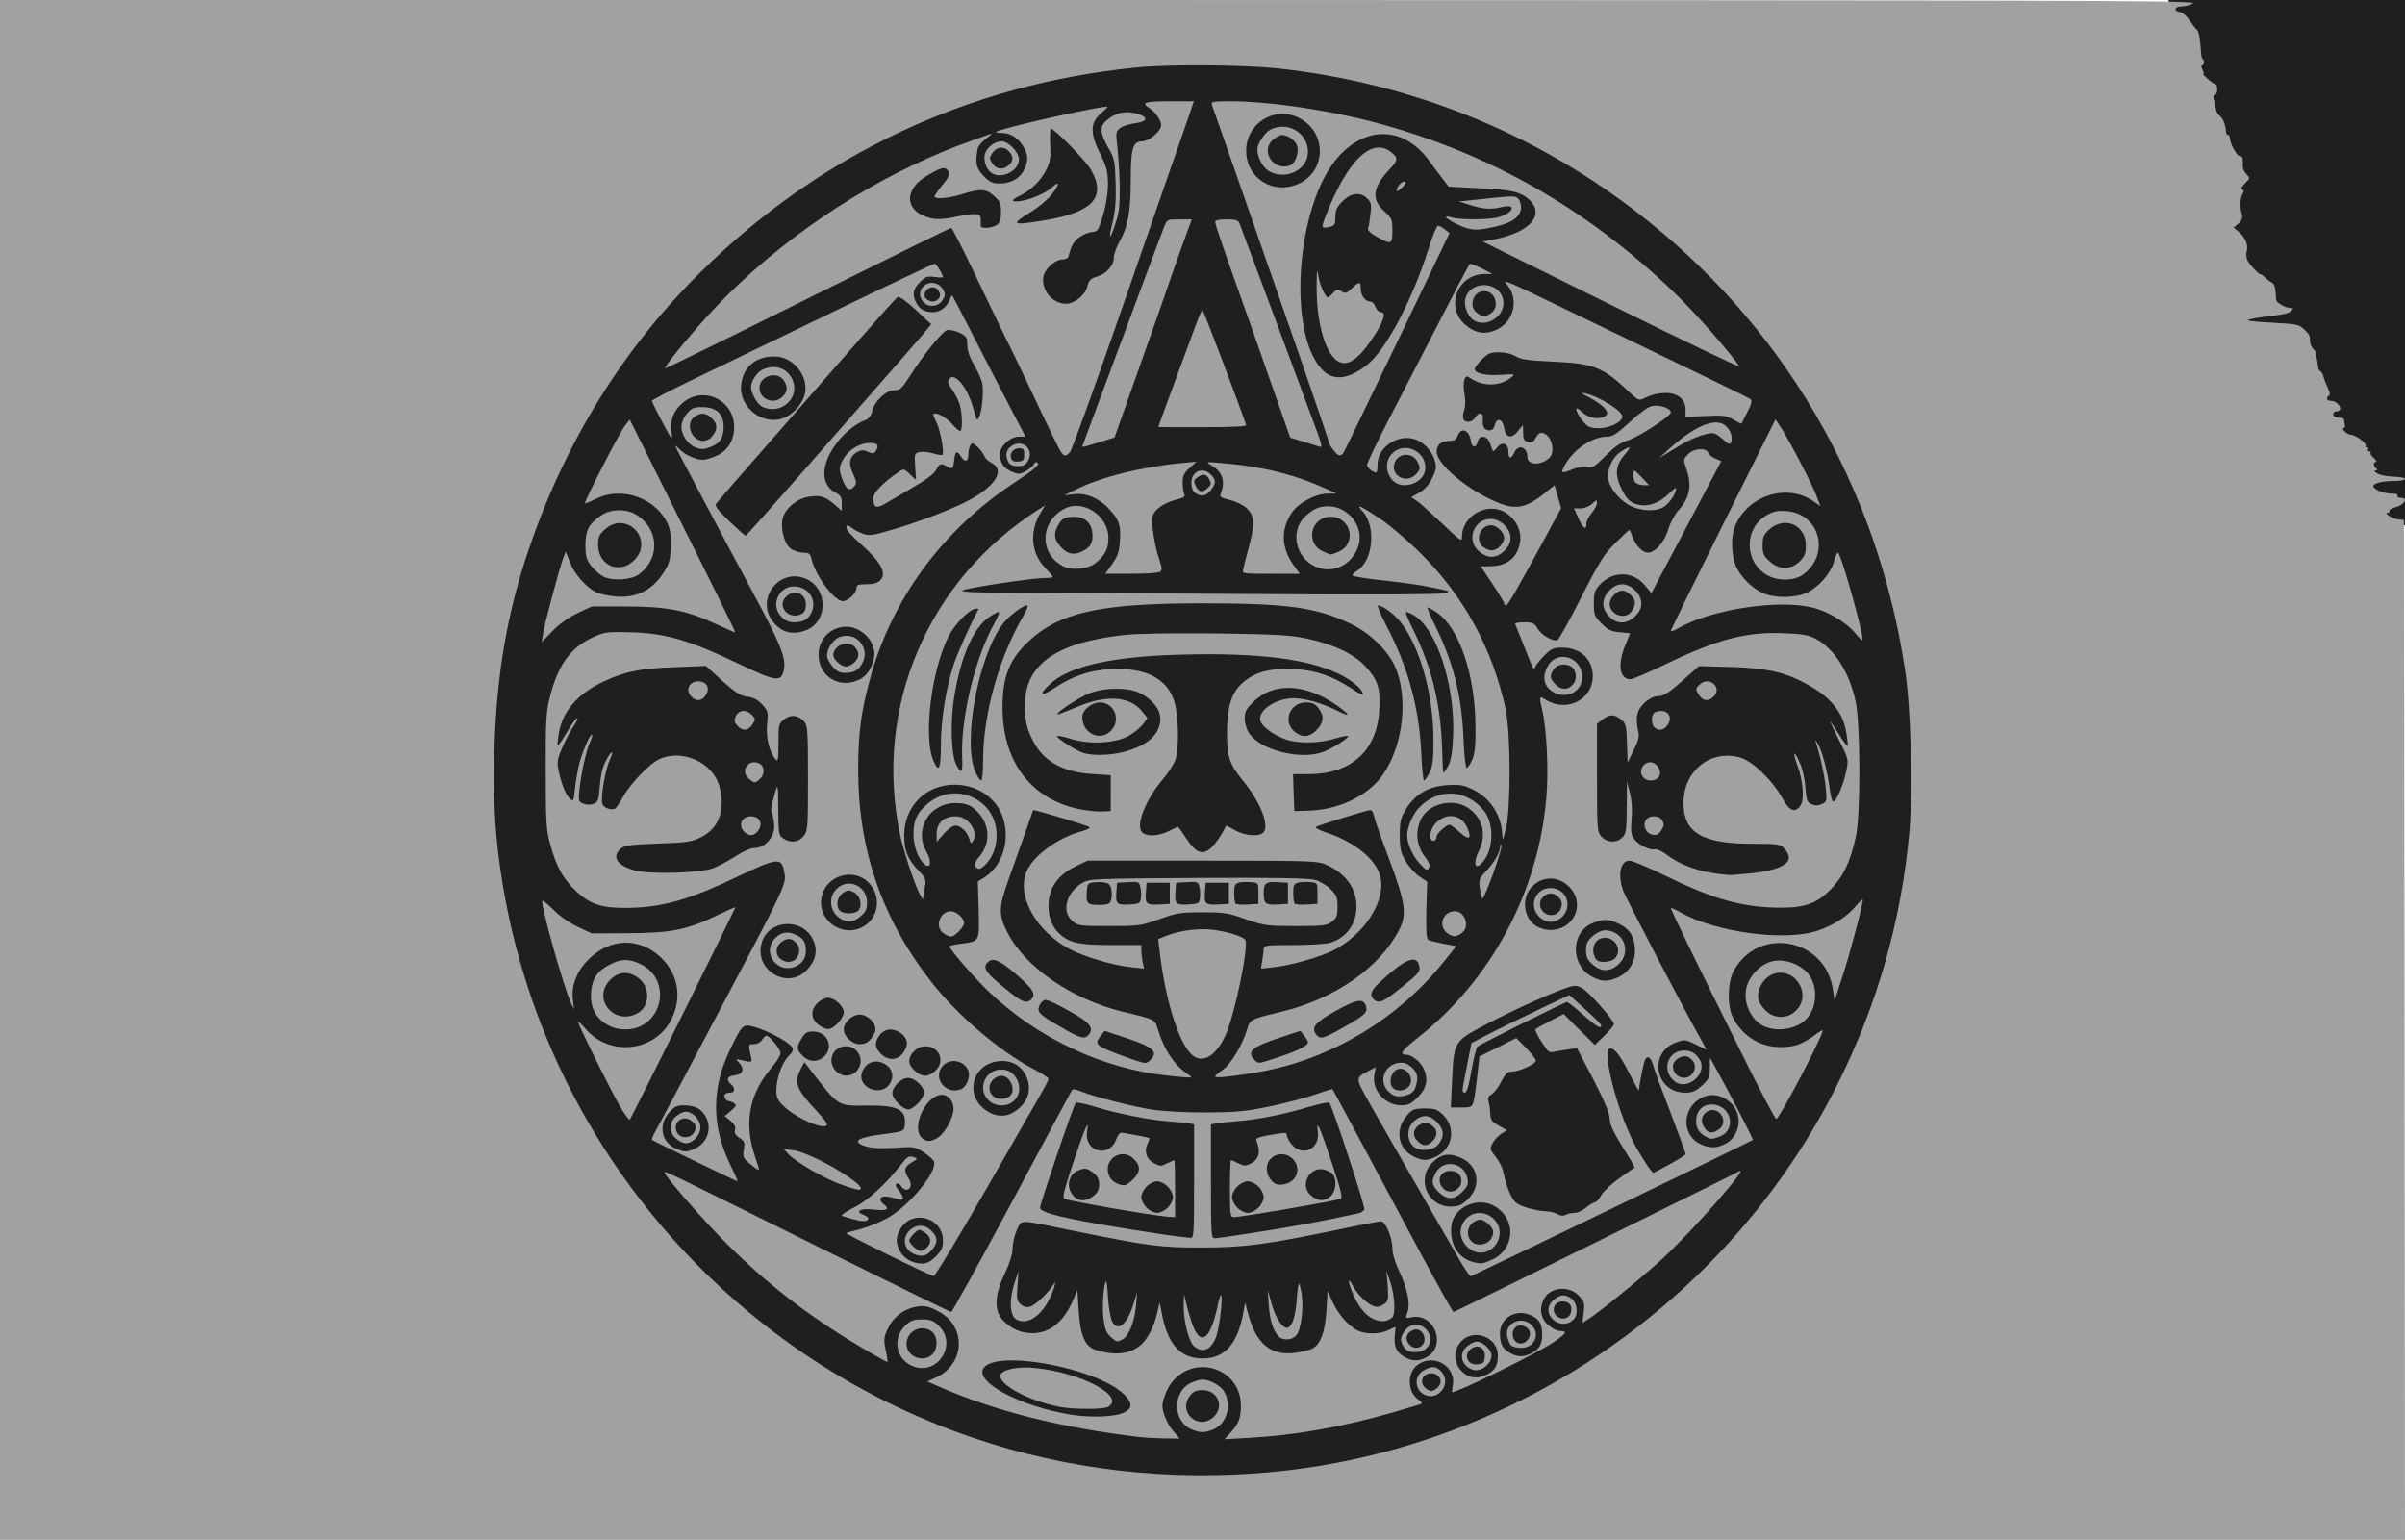 <?xml version="1.0" encoding="utf-8"?>
<!DOCTYPE svg PUBLIC "-//W3C//DTD SVG 1.0//EN" "http://www.w3.org/TR/2001/REC-SVG-20010904/DTD/svg10.dtd">
<svg version="1.0" xmlns="http://www.w3.org/2000/svg" width="570px" height="365px" viewBox="0 0 570 365" preserveAspectRatio="xMidYMid meet">
 <g fill="#1f1f1f">
  <path d="M278.25 351.20 c-37.70 -1.50 -71.65 -14.10 -100.65 -37.35 -35.35 -28.40 -57.85 -70.75 -61.65 -116.15 -0.70 -8.65 -0.30 -29.75 0.75 -37.65 2.70 -20.10 7.70 -36.30 16.80 -54.30 18.40 -36.45 49.70 -64.90 88.05 -80.20 14.25 -5.65 29.85 -9.40 46.20 -11.05 7.20 -0.75 26.90 -0.75 34.50 0 43.85 4.30 83 24.45 111.80 57.50 20.75 23.85 34.05 52.90 38.95 85.25 1.40 8.90 1.95 31.20 1.05 41.30 -1.85 20.90 -7.55 41 -17.05 59.95 -8.15 16.45 -18.35 30.40 -31.75 43.75 -27.30 27.20 -61.80 43.65 -100.30 47.95 -7.05 0.75 -19.95 1.25 -26.70 1z m-3.55 -13.55 c-0.80 -2.30 -0.90 -5.75 -0.15 -8.30 0.60 -2.15 3 -5.15 4.55 -5.65 0.95 -0.30 0.90 -0.40 -0.75 -1.75 -0.95 -0.80 -2.20 -2.30 -2.70 -3.40 l-1 -2 -1.20 1.80 c-1.95 3 -4 3.90 -8.95 3.90 -5.60 0 -7.75 -0.80 -9 -3.25 -0.55 -1.10 -1 -2.50 -1 -3.10 0 -2.15 -0.70 -2.50 -2.05 -1.10 -2 2.15 -3.60 2.70 -7.70 2.70 -4.30 0 -6.30 -0.70 -8.55 -3.05 -1.35 -1.45 -1.45 -1.75 -1.45 -5.85 0.05 -3.95 0.20 -4.75 1.85 -8.35 1.10 -2.45 1.90 -5.05 2.05 -6.65 0.20 -2.60 0.10 -2.45 -5.45 7.95 l-5.70 10.65 0.75 2.15 c1.40 4.15 0.70 8.50 -1.80 11.40 -1.75 2 -1.90 1.85 4 3.95 3.60 1.30 5.20 1.45 3.10 0.35 -2.40 -1.30 -3.35 -5.75 -1.60 -7.50 1.40 -1.40 3.80 -1.70 10.95 -1.40 10.15 0.40 20.80 3.75 25 7.85 1.35 1.40 1.60 1.95 1.60 4.05 0 2.90 -0.65 3.40 -5.50 4.20 l-3.25 0.55 5.50 0.65 c3.05 0.35 5.85 0.70 6.25 0.80 0.40 0.05 1.25 0.15 1.80 0.20 1.05 0.05 1.05 -0.05 0.40 -1.80z m31.05 0.55 c7.10 -1 15.65 -2.80 22.35 -4.75 4.95 -1.45 5.35 -1.65 4.85 -2.55 -0.30 -0.55 -0.45 -2.35 -0.40 -4 0.10 -2.85 0.05 -3.05 -1.20 -3.70 -1.60 -0.85 -2.35 -2.15 -2.35 -4.05 l0 -1.45 -3.60 0 c-3.95 0 -5.25 -0.50 -7.75 -2.85 l-1.60 -1.50 -0.30 1.45 c-1.35 6.30 -2.80 7.35 -10 7.40 -5.20 0.05 -7.20 -0.75 -9.20 -3.85 l-1.20 -1.80 -1 2 c-0.55 1.10 -1.70 2.60 -2.60 3.30 l-1.65 1.30 1.55 1.05 c2.20 1.50 3.65 3.85 4.05 6.55 0.40 2.40 -0.05 6.40 -0.80 7.90 -0.40 0.80 -0.20 0.85 2.45 0.60 1.60 -0.20 5.40 -0.65 8.40 -1.05z m-45.05 -6.45 c0 -0.65 -3.25 -2.45 -6.60 -3.75 -5.30 -2 -14.10 -2.90 -14.10 -1.45 0 1.15 6.45 4.05 11.75 5.20 3.35 0.80 9 0.75 8.95 0z m82.80 -12.15 c0 -1.45 0.35 -2.25 1.45 -3.30 1.35 -1.30 1.65 -1.35 5.25 -1.20 l3.80 0.15 0 -1.30 c0 -2.75 3.65 -4.85 7.75 -4.35 1.60 0.20 1.75 0.10 2.05 -1.35 0.60 -3.15 2.35 -4.25 6.90 -4.25 3.80 0 5.65 1.15 6.20 3.95 l0.35 1.65 4.50 -3.55 c6.90 -5.50 14.40 -12.35 18.40 -16.80 4.10 -4.55 5.30 -6.05 4.60 -5.65 -0.25 0.15 -13.50 6.70 -29.45 14.55 -22.45 11.15 -29.35 14.35 -30.80 14.35 l-1.90 0 -5.60 -10.60 c-3.10 -5.85 -5.70 -10.70 -5.75 -10.75 -0.05 -0.10 0 1.15 0.15 2.75 0.15 1.55 0.75 3.85 1.35 5.10 1.55 3.05 2.75 7.25 2.75 9.55 0 1.75 0.10 1.85 1.95 2.15 1.10 0.15 2.45 0.85 3.25 1.60 1.15 1.20 1.30 1.70 1.30 4.95 0 1.95 0.15 3.75 0.35 3.90 0.75 0.80 1.15 0.25 1.15 -1.55z m-135.40 -3.10 c0.30 -3.15 2.20 -6.05 4.80 -7.35 l2.05 -1 -24.60 -12.15 c-13.55 -6.70 -24.80 -12.30 -25.05 -12.40 -0.85 -0.45 0.50 1.30 3.70 4.90 4.55 5.10 14.20 13.85 20.80 18.80 5.10 3.85 17.05 11.70 17.75 11.70 0.20 0 0.45 -1.10 0.55 -2.50z m3 -24.05 l0.20 -1.80 -2.05 0.85 c-1.10 0.50 -2.35 1 -2.75 1.10 -0.45 0.15 0.20 0.70 1.75 1.55 1.60 0.80 2.55 1.05 2.60 0.70 0.05 -0.35 0.15 -1.40 0.25 -2.40z m153.85 0.10 c5.05 -2.55 5.10 -2.70 0.80 -3.60 -1.10 -0.20 -3 -0.60 -4.25 -0.90 -1.25 -0.25 -2.25 -0.45 -2.25 -0.40 -0.15 1 0.45 7.35 0.65 7.30 0.20 0 2.45 -1.10 5.05 -2.40z m-79.45 -12.55 c0 -9.35 -0.20 -14.50 -0.50 -14.50 -0.30 0 -0.50 5.15 -0.50 14.50 0 9.35 0.20 14.50 0.50 14.50 0.30 0 0.50 -5.15 0.50 -14.50z m-52.35 -1.25 l7.25 -12.50 -3.45 -0.25 c-3.90 -0.30 -5.70 -1.35 -7.10 -4.15 -1.45 -2.90 -2.20 -2.40 -2.45 1.60 -0.20 3.95 -1.80 6.90 -4.35 8.15 -1.40 0.65 -1.50 0.85 -0.80 1.40 1.10 0.90 0.95 4.65 -0.30 7.10 -0.55 1.10 -2.05 3.10 -3.25 4.40 l-2.20 2.35 2.80 0.25 c2.45 0.20 3.10 0.50 4.30 1.85 0.75 0.85 1.40 2.05 1.40 2.70 0.05 0.85 0.10 0.95 0.50 0.35 0.25 -0.40 3.70 -6.35 7.65 -13.25z m11.85 7.25 c0 -1.15 0.80 -4.30 1.75 -7.05 0.95 -2.80 1.75 -5.20 1.75 -5.35 0 -0.55 -1.50 2.10 -4.90 8.55 l-3.15 5.85 2.30 0 2.25 0 0 -2z m81.40 -3.85 c-3.25 -6.25 -4.90 -9.10 -4.90 -8.60 0 0.15 0.80 2.60 1.75 5.45 0.95 2.85 1.75 6.05 1.75 7.10 l0 1.90 2.25 0 2.25 0 -3.10 -5.85z m-57.40 1.70 c0 -1.60 -0.05 -1.60 -2 -1.45 -1.10 0.10 -2.65 -0.05 -3.45 -0.30 -1.40 -0.50 -1.50 -0.45 -1.65 0.80 -0.15 1.25 0.05 1.40 2.60 1.90 4.40 0.95 4.50 0.90 4.50 -0.95z m36.80 0.90 c2.40 -0.35 2.50 -0.40 2.30 -1.75 -0.20 -1.30 -0.35 -1.40 -1.45 -0.95 -0.65 0.25 -2.20 0.45 -3.45 0.45 -2.15 0 -2.20 0.05 -2.20 1.55 0 1.35 0.15 1.50 1.15 1.30 0.60 -0.15 2.25 -0.45 3.65 -0.60z m49.30 -4.15 c-0.55 -2 -1.55 -4.20 -2.30 -5.10 -1.45 -1.80 -1.65 -3.80 -0.55 -5.95 0.65 -1.30 0.65 -1.50 0 -2.05 -0.45 -0.40 -0.75 -1.50 -0.75 -2.95 -0.05 -2 -0.10 -2.20 -0.70 -1.40 -0.50 0.60 -1.35 0.85 -3.30 0.85 -2.45 0 -2.60 0.05 -2.30 1.15 0.15 0.60 0.30 2.40 0.30 3.95 l0 2.85 2.25 1 c2.90 1.25 3.90 3.40 3.65 7.65 l-0.15 2.90 1.50 0 c0.85 0 1.85 0.20 2.25 0.50 0.40 0.25 0.80 0.35 0.90 0.30 0.05 -0.10 -0.30 -1.75 -0.80 -3.70z m35.65 -1.05 c-0.25 -0.10 -0.75 -0.50 -1.05 -0.85 -0.45 -0.55 -1.20 -0.20 -4.20 1.95 -2 1.40 -3.75 2.90 -3.90 3.25 -0.10 0.30 2.05 -0.45 4.75 -1.75 2.70 -1.35 4.70 -2.50 4.40 -2.60z m-115.75 -1.50 c-1.25 -0.20 -2.55 -0.50 -2.85 -0.70 -0.45 -0.25 -0.65 -0.15 -0.65 0.35 0 0.65 0.60 0.80 2.90 0.75 l2.85 -0.10 -2.25 -0.30z m23.50 -0.35 c0 -0.50 -0.20 -0.60 -0.60 -0.35 -0.35 0.20 -1.65 0.50 -2.90 0.70 l-2.25 0.30 2.90 0.10 c2.25 0.05 2.85 -0.10 2.85 -0.75z m-37.50 -2.10 c0 -0.60 -0.60 -1.05 -2 -1.45 -1.10 -0.25 -2 -0.45 -2 -0.35 0 0.05 -0.15 0.45 -0.30 0.90 -0.25 0.60 0.05 0.80 1.10 0.80 0.80 0 1.80 0.25 2.20 0.50 1 0.65 1 0.65 1 -0.40z m51.20 -0.10 c1.40 0 1.45 -0.05 1.05 -1.15 -0.45 -1.10 -4.25 0.05 -4.25 1.25 0 0.75 0.15 0.85 0.95 0.40 0.55 -0.25 1.55 -0.50 2.25 -0.50z m-142.25 -1.35 c-0.25 -0.80 -0.60 -1.65 -0.70 -2 -0.15 -0.40 -0.60 -0.25 -1.45 0.50 l-1.25 1.10 1.60 0.85 c2.20 1.15 2.40 1.10 1.80 -0.45z m233.30 -0.65 c-0.15 -0.20 -0.70 -0.50 -1.25 -0.65 -0.80 -0.20 -1 0 -1 0.95 0 1.05 0.10 1.15 1.25 0.60 0.65 -0.30 1.10 -0.70 1 -0.90z m-133.25 -1.70 c0 -0.80 -2.65 -1.55 -3.50 -1.05 -0.95 0.60 -0.50 1.20 1.15 1.40 0.85 0.10 1.75 0.25 2 0.25 0.20 0.05 0.35 -0.20 0.35 -0.60z m33.85 0 c0.05 -0.05 -0.10 -0.40 -0.30 -0.75 -0.55 -0.85 -3.55 -0.25 -3.55 0.70 0 0.50 0.50 0.60 1.90 0.40 1 -0.15 1.90 -0.30 1.95 -0.35z m26.85 -7.10 c0.30 -0.90 0.10 -1.10 -1.20 -1.30 -1.75 -0.25 -1.75 -0.25 -0.65 1.65 0.90 1.50 1.30 1.40 1.85 -0.35z m68.15 -2.95 c0.50 -1.15 0.45 -1.25 -0.65 -1.25 -1.25 0 -1.40 0.35 -0.90 1.70 0.45 1.10 0.85 1 1.55 -0.45z m-210.35 -1 c-0.90 -1.45 -1.05 -2.35 -0.90 -4.95 0.20 -3.75 -0.25 -3.80 -1.35 -0.20 -1 3.35 -1.05 3.10 1 5.15 2.25 2.20 2.60 2.20 1.25 0z m-10.25 -4.75 c0.50 -0.95 1.75 -2.80 2.80 -4.05 1.45 -1.75 1.80 -2.45 1.30 -2.80 -0.30 -0.30 -1.05 -0.35 -1.60 -0.20 -0.80 0.25 -1 0.75 -1 2.30 0 1.70 -0.15 2 -1.10 2.15 -0.85 0.15 -1.15 0.50 -1.15 1.45 0 0.80 -0.35 1.35 -1 1.50 -1.05 0.30 -1.25 1.35 -0.65 4.20 l0.35 1.70 0.55 -2.25 c0.35 -1.25 1 -3.05 1.50 -4z m-25.95 -1.05 c2.35 -4.80 3 -6.50 2.35 -6.20 -2.25 1 -6.65 1.40 -9.35 0.90 -1.55 -0.25 -2.80 -0.35 -2.80 -0.25 0 0.35 6.15 12.10 6.35 12.10 0.10 0 1.60 -2.95 3.45 -6.55z m15.95 3.95 c0.70 -6.15 2 -9.95 4.90 -14.80 l1.60 -2.70 3.05 0.20 c2.25 0.15 4.05 0.65 6.65 1.95 l3.55 1.75 0.75 -1.15 c0.45 -0.65 1.10 -1.15 1.50 -1.15 0.55 0 0.75 -0.65 0.75 -2.75 0 -3.90 1.35 -5.25 5.25 -5.25 2.30 0 3 0.20 4 1.25 0.70 0.65 1.25 1.55 1.25 1.95 0 0.55 0.70 0.80 2.85 0.90 2.65 0.15 2.95 0.30 3.90 1.75 0.90 1.45 1.25 1.60 3.30 1.65 2.60 0 4.95 1.45 4.95 3.05 0 0.85 0.35 0.95 3 0.95 2.40 0 3.15 0.20 4 1.10 0.55 0.60 1 1.40 1 1.75 0 0.45 0.70 0.65 2.15 0.65 1.15 0 2.60 0.35 3.25 0.75 0.95 0.70 1.20 0.70 2.55 0 0.85 -0.40 1.85 -0.75 2.30 -0.75 0.45 0 -0.50 -1.05 -2.10 -2.30 -4.50 -3.60 -9.95 -9.05 -13.40 -13.50 -2.75 -3.50 -9.20 -13.40 -9.90 -15.30 -0.15 -0.45 -0.50 -0.30 -1.10 0.50 -1.35 1.80 -3.45 2.60 -7.05 2.60 -5.70 0 -8.20 -2.45 -8.20 -8.10 0 -3.10 1.15 -5.65 3.15 -7.10 1.10 -0.85 2.15 -1.05 4.90 -1.05 1.90 0 3.45 -0.10 3.45 -0.25 0 -0.15 -0.45 -2.35 -1 -4.85 -2.30 -10.55 -2.40 -24.85 -0.20 -35.70 0.25 -1.30 0.20 -1.30 -3.20 -1.55 -5.95 -0.45 -7.80 -2.65 -7.50 -8.80 l0.15 -3.50 -3 0.30 c-1.65 0.10 -3.05 0.30 -3.15 0.35 -0.05 0.05 0.15 0.80 0.45 1.70 0.75 2.15 0.35 8 -0.60 8.60 -1.85 1.20 -5.25 0.50 -11 -2.30 l-5.70 -2.75 3.40 3.20 c2.75 2.55 3.80 3.25 5.50 3.45 2.45 0.35 4.85 2.60 4.85 4.60 0 1.25 0.05 1.25 1.25 0.45 1.80 -1.20 6.10 -0.75 7.35 0.80 0.80 1 0.90 2.35 0.90 15 0 13.40 -0.05 13.90 -1.05 15.20 -1 1.30 -1.30 1.35 -4.45 1.25 -2.50 -0.15 -3.65 0.05 -4.55 0.65 l-1.20 0.85 2 0.05 c3.25 0.05 3.50 0.40 3.50 5.10 0 3.45 -0.20 4.65 -1.35 7.05 l-1.35 2.85 2.85 0 c1.90 0 3.35 0.30 4.40 0.95 4.05 2.45 4.35 10 0.50 13.55 -1.10 1 -1.95 1.25 -4.70 1.40 -3.95 0.20 -6.25 -0.75 -7.90 -3.25 l-1.10 -1.60 -8.30 15.70 c-4.55 8.65 -8.30 15.85 -8.30 16 0 0.15 0.85 0.25 1.90 0.25 1 0 2.20 0.25 2.60 0.50 1.25 0.80 1.40 0.60 1.75 -2.10z m174.40 -4.05 c0.35 -9.10 0.55 -9.50 6.40 -12.65 9.10 -4.95 21.30 -10.20 23.70 -10.20 l1.25 0 -1 -1.60 c-0.75 -1.25 -1 -2.55 -1 -5.15 l0 -3.50 -3.85 0.15 c-3.55 0.15 -4.10 0.05 -5.85 -1.15 -1.55 -1.05 -2.05 -1.20 -2.35 -0.65 -0.25 0.35 -1.45 2.45 -2.70 4.65 -4.20 7.45 -11.95 16.55 -18.50 21.80 l-2.75 2.20 1.20 1 c0.65 0.55 1.45 1.50 1.75 2.10 0.65 1.35 0.70 7.10 0.05 8.15 -0.45 0.70 0.50 1.20 2.80 1.45 0.35 0.05 0.65 -2.20 0.85 -6.60z m82 0.25 l2.80 -5.35 -5.10 0 c-3.30 0 -5.50 -0.25 -6.25 -0.65 -0.65 -0.40 -1.25 -0.60 -1.40 -0.50 -0.10 0.10 1.25 3.05 2.95 6.50 2.10 4.30 3.30 6.15 3.65 5.85 0.30 -0.25 1.80 -2.85 3.35 -5.85z m-217.20 4.95 c-2.95 -0.30 -4.20 -1 -4.70 -2.60 -0.25 -0.75 -0.80 -0.95 -2.65 -0.95 -2.35 0 -4.60 -1.40 -4.60 -2.85 0 -0.35 -0.25 -0.65 -0.50 -0.65 -0.90 0 0.40 1.90 3.20 4.80 l2.60 2.70 4.75 -0.05 c4.05 -0.10 4.30 -0.15 1.90 -0.40z m146.85 -5.10 c0.95 -1.90 1.50 -2.45 2.40 -2.45 1.35 0 4.30 -0.95 4.30 -1.40 0 -0.15 -0.50 -0.80 -1.05 -1.40 l-1.10 -1.15 -3.40 1.75 c-2.70 1.35 -3.45 1.95 -3.45 2.85 0 0.60 -0.15 1.95 -0.30 3 -0.30 1.60 -0.20 1.85 0.50 1.55 0.45 -0.20 1.40 -1.40 2.10 -2.75z m25.30 -2.80 c-0.20 -3.10 -0.20 -3.15 -1.65 -3.15 -0.80 0 -1.45 0.15 -1.45 0.30 0 0.40 3.10 6.25 3.20 6.10 0.05 -0.10 0 -1.55 -0.10 -3.25z m-165.60 1.10 c0 -0.40 -0.20 -0.75 -0.50 -0.75 -0.25 0 -0.50 0.35 -0.50 0.75 0 0.40 0.25 0.75 0.50 0.75 0.30 0 0.50 -0.35 0.50 -0.75z m62.15 -0.95 c-0.60 -0.80 -1 -1 -1.25 -0.60 -0.60 0.90 -0.45 1.20 0.75 1.45 0.60 0.10 1.15 0.25 1.25 0.30 0.10 0 -0.25 -0.50 -0.75 -1.15z m19.35 0.35 c0 -0.25 -0.20 -0.70 -0.45 -1.10 -0.35 -0.55 -0.55 -0.45 -1 0.40 -0.50 0.90 -0.45 1.05 0.45 1.05 0.55 0 1 -0.15 1 -0.35z m92.70 -2.15 c0.25 -1.30 0.50 -1.50 2 -1.50 1.25 0 1.90 -0.30 2.30 -1 0.80 -1.50 2.65 -2.55 5.20 -2.90 l2.25 -0.35 -5.50 -10.25 -5.45 -10.25 0 2.60 c0 4.30 -3.25 7.15 -8.25 7.15 l-2.30 0 2.80 3.45 c2.30 2.85 2.75 3.75 2.75 5.40 0 1.40 -0.30 2.30 -1.05 2.95 l-1.05 0.95 1.20 0.25 c0.65 0.15 1.80 1.25 2.65 2.60 0.85 1.30 1.65 2.35 1.80 2.35 0.20 0.05 0.45 -0.60 0.65 -1.45z m-101.40 -3.10 c0.75 -0.90 1.80 -2.65 2.30 -3.90 1.30 -2.95 3.70 -12.45 4.15 -16.40 l0.35 -3.10 -1.95 -0.85 c-4.30 -1.80 -14.15 -1.05 -15 1.20 -0.45 1.15 1.20 10.05 2.90 15.30 1.50 4.90 3.95 9.35 5.15 9.35 0.40 0 1.30 -0.75 2.10 -1.60z m85.45 -0.40 l2 0 -2.05 -2.05 -2.05 -2.05 -1.70 0.85 c-0.95 0.50 -1.75 0.95 -1.85 1 -0.10 0.10 0.20 0.75 0.70 1.50 0.65 0.95 1.15 1.25 1.90 1.05 0.60 -0.15 1.95 -0.30 3.05 -0.30z m-99.50 -2.10 c-0.45 -1.45 -1.65 -2.40 -2.95 -2.40 -0.90 0 -7.85 -1.75 -11.05 -2.75 -0.90 -0.25 -0.85 -0.20 0.15 0.55 0.60 0.45 1.10 1.25 1.10 1.75 0 0.75 0.35 0.95 1.90 0.95 1.05 0 3.80 0.65 6.10 1.45 5.20 1.80 5.15 1.80 4.75 0.45z m29 -0.40 c2.45 -0.80 5.30 -1.50 6.35 -1.50 1.55 0 1.90 -0.20 1.90 -0.95 0 -0.50 0.50 -1.30 1.15 -1.75 0.95 -0.75 1 -0.80 0.10 -0.55 -3.20 1 -10.15 2.75 -11.05 2.75 -1.30 0 -2.50 0.95 -2.95 2.40 -0.15 0.60 -0.25 1.10 -0.15 1.10 0.15 0 2.20 -0.65 4.65 -1.50z m-57.25 -4.75 c0 -0.45 -0.45 -0.75 -1.10 -0.75 -1.10 0.05 -1.15 0.05 -0.20 0.75 1.25 0.95 1.30 0.95 1.30 0z m83 -0.50 c0 -0.15 -0.45 -0.25 -1 -0.25 -0.55 0 -1 0.35 -1 0.75 0 0.65 0.20 0.70 1 0.25 0.55 -0.30 1 -0.65 1 -0.75z m-78.25 -4.35 c-0.55 -0.30 -1.40 -0.90 -1.85 -1.30 -0.85 -0.70 -0.90 -0.65 -0.90 0.55 0 1.25 0.20 1.35 1.90 1.35 1.60 -0.05 1.75 -0.10 0.85 -0.60z m74.25 -0.65 l0 -1.30 -1.50 1.15 c-0.80 0.60 -1.50 1.15 -1.50 1.25 0 0.10 0.70 0.15 1.50 0.15 1.25 0 1.50 -0.20 1.50 -1.25z m-153.70 -14.65 c-0.10 -0.05 -1.40 0.35 -3 0.90 -1.55 0.50 -4.20 1.20 -5.95 1.50 -6.05 1.10 -5.75 0.80 -3.20 3.05 2.65 2.30 4.35 5.50 4.40 8.25 0 1.80 0.30 1.35 3.90 -5.80 2.20 -4.25 3.90 -7.80 3.85 -7.90z m239.80 8.65 c0.85 -1.60 3.05 -3.80 4.60 -4.60 0.70 -0.40 -0.05 -0.65 -3.55 -1.30 -2.45 -0.45 -5.70 -1.25 -7.30 -1.80 -1.55 -0.55 -2.85 -0.80 -2.85 -0.55 0 0.30 1.65 3.75 3.60 7.75 l3.60 7.25 0.55 -2.65 c0.30 -1.40 0.90 -3.25 1.35 -4.10z m-270.90 -3.10 c2.35 -2.05 2.45 -2.65 0.55 -2.65 -0.65 0 -2.60 -0.75 -4.45 -1.65 -2.50 -1.25 -3.25 -1.50 -3.10 -0.90 0.15 0.45 0.85 3 1.60 5.70 l1.40 4.90 0.90 -1.70 c0.45 -0.95 1.90 -2.65 3.10 -3.70z m298.50 -1.65 l1.25 -4.50 -1.40 0.95 c-0.75 0.55 -2.90 1.50 -4.75 2.10 l-3.30 1.10 1.40 0.85 c1.70 1.05 3.90 3.60 4.40 5.10 l0.35 1.15 0.40 -1.10 c0.20 -0.60 0.95 -3.15 1.65 -5.65z m-204.60 3.15 c0.30 -0.35 1.65 -0.65 3.05 -0.65 1.95 0 2.90 0.30 4.30 1.35 l1.80 1.35 -1.65 -1.85 c-4.50 -5.25 -5.70 -11.75 -3.30 -18.10 0.30 -0.70 0.05 -0.65 -1.45 0.30 l-1.85 1.20 0 6.85 c0 7.60 -0.15 7.90 -3.45 7.90 -0.85 0 -1.55 0.15 -1.55 0.30 0 0.15 0.75 1.15 1.65 2.30 1.50 1.90 1.60 1.95 1.75 0.85 0.10 -0.65 0.45 -1.50 0.70 -1.80z m108.55 -1.25 c-0.10 -0.25 -0.75 -0.40 -1.45 -0.40 -0.70 0 -1.70 -0.25 -2.25 -0.50 -0.85 -0.50 -0.95 -1.15 -0.95 -7.40 l0 -6.85 -1.85 -1.20 c-1.60 -1 -1.75 -1.05 -1.45 -0.25 2.35 6.10 1.35 12.10 -2.80 17.40 -1.20 1.50 -1.30 1.80 -0.50 1.35 0.60 -0.30 1.20 -0.80 1.35 -1.05 0.15 -0.30 1.60 -0.50 3.25 -0.50 3.05 0 3.50 0.35 3.50 2.65 0 0.95 0.25 0.80 1.70 -0.90 0.95 -1.10 1.60 -2.15 1.45 -2.35z m-72.15 1.10 c0 -0.95 -0.30 -1 -4.35 -0.95 -4.50 0.05 -4.55 0.15 -0.65 1.25 3.55 0.95 5 0.90 5 -0.30z m38.50 -0.20 l2.25 -0.70 -4.35 -0.05 c-4.15 -0.05 -4.40 0 -4.40 1 0 1 0.20 1.05 2.15 0.80 1.15 -0.20 3.10 -0.65 4.35 -1.05z m-81.50 -8 c-0.65 -0.65 -1.75 0.35 -1.25 1.20 0.25 0.40 0.55 0.40 1.05 -0.05 0.50 -0.40 0.60 -0.75 0.20 -1.15z m119.10 0.10 c-0.75 -0.75 -1.30 -0.20 -0.90 0.90 0.25 0.65 0.45 0.75 0.90 0.30 0.45 -0.45 0.45 -0.75 0 -1.20z m-73.60 -1.40 l2.25 -0.95 -8.75 -0.15 -8.75 -0.15 -0.25 -1.75 c-0.25 -1.65 -0.30 -1.70 -0.90 -0.65 -0.90 1.65 -0.75 2.45 0.70 3.60 1.20 0.95 2 1.05 7.40 1 4.75 0 6.55 -0.20 8.30 -0.95z m42.70 -0.05 c1.45 -1.15 1.60 -1.95 0.70 -3.60 -0.60 -1.05 -0.65 -1 -0.90 0.65 l-0.25 1.75 -8.75 0.15 -8.75 0.15 2.25 0.95 c1.75 0.75 3.55 0.95 8.30 0.95 5.40 0.05 6.20 -0.05 7.40 -1z m65.40 -0.35 c1.55 -0.10 3.55 0 4.35 0.30 l1.55 0.55 -1.35 -2.60 c-0.95 -1.90 -1.35 -3.60 -1.55 -6.40 -0.30 -5.05 0.20 -5.95 3.30 -5.95 l2.30 0 -1.20 -0.85 c-0.95 -0.65 -2 -0.85 -4.40 -0.70 -2.75 0.10 -3.35 0 -4.40 -1 l-1.20 -1.10 0 -14.40 0 -14.40 1.35 -1.05 c1.10 -0.85 1.90 -1.05 3.90 -0.90 1.35 0.15 2.90 0.40 3.40 0.60 0.65 0.30 0.85 0.15 0.85 -0.70 0 -1.75 3.10 -4.50 5.10 -4.50 1.35 0 2.30 -0.65 5.15 -3.30 l3.50 -3.25 -5.60 2.80 c-4.55 2.20 -6.10 2.75 -8.10 2.75 -3.65 0 -4.20 -0.75 -3.95 -5.45 0.15 -2.10 0.40 -4.15 0.60 -4.60 0.30 -0.65 -0.05 -0.85 -1.50 -1.10 -2.55 -0.45 -5.15 -3 -5.55 -5.55 l-0.30 -1.95 -1.90 3.70 c-2.25 4.35 -2.25 4.45 -0.95 4.45 1.70 0 4 1.45 5 3.15 1.40 2.25 1.40 7.95 0 10.25 -1.45 2.35 -4.90 3.80 -8.15 3.45 l-2.45 -0.30 0.25 2.35 c1.25 10.10 0.75 22.15 -1.35 30.75 l-1.15 4.85 2.20 0 c2.70 0 5 0.95 6.65 2.70 1.05 1.15 1.20 1.85 1.25 4.85 0 2.85 0.15 3.40 0.75 3.15 0.40 -0.20 2.05 -0.45 3.60 -0.60z m-131.45 -8.25 c1.20 -1.85 2.80 -3.30 5.10 -4.50 1.85 -1.05 2.90 -1.10 14.90 -1.35 l12.85 -0.25 -1.25 -1.90 c-1.10 -1.55 -1.45 -1.80 -2.25 -1.35 -0.50 0.25 -2.50 0.50 -4.45 0.50 -3.10 0 -3.60 -0.15 -4.10 -1.05 -1.55 -2.90 1 -10.55 5 -15.05 1.15 -1.25 2.45 -3.20 2.85 -4.25 0.90 -2.10 1.05 -8 0.25 -10.40 -0.40 -1.30 -0.45 -1.10 -0.50 1.70 -0.05 4.15 -1.25 6.10 -4.70 7.75 -3.70 1.80 -7.35 2.45 -12.40 2.20 -3.95 -0.20 -4.65 -0.35 -7.30 -2 -2.70 -1.70 -2.90 -1.95 -3.05 -3.95 l-0.15 -2.10 2.15 0.30 c1.20 0.15 2.60 0.45 3.20 0.60 0.90 0.30 1 0.15 0.80 -1.50 -0.20 -1.45 -0.40 -1.75 -1.05 -1.45 -0.45 0.20 -1.75 0.45 -2.90 0.60 l-2.15 0.20 0 -1.75 c0 -1.60 0.30 -2 2.80 -3.80 4.10 -2.95 7 -3.80 12.95 -3.80 5.60 0 8 0.85 10.45 3.75 0.70 0.85 1.30 1.30 1.30 0.95 0 -0.35 -0.95 -1.55 -2.15 -2.70 -5.45 -5.20 -14.45 -4.80 -23.20 1 -1.55 1.05 -3.25 1.75 -4.15 1.75 -1.40 0 -1.50 -0.15 -1.55 -1.85 0 -1.80 -0.05 -1.85 -0.55 -0.65 -0.80 2 -0.20 7 1.25 9.80 2.60 5.15 7.05 7.70 14.10 8.15 l4.50 0.30 0 5.75 0 5.75 -2.50 0.15 -2.50 0.15 0.15 1.95 c0.20 1.90 0.15 1.95 -1.95 2.50 -5.65 1.55 -11.40 5.65 -13 9.30 -1 2.20 -0.85 3.30 0.85 6.90 l0.95 1.95 0.30 -3.50 c0.15 -2.05 0.60 -4.05 1.10 -4.80z m76.90 4.05 c0.80 -2.35 0.80 -2.80 0.15 -4.40 -1.55 -3.65 -6.45 -7.25 -12.60 -9.30 -2.70 -0.85 -2.70 -0.85 -2.50 -2.75 l0.15 -1.90 -2.50 -0.15 -2.50 -0.15 -0.15 -5.85 -0.15 -5.90 3.70 0 c7.10 0 12.55 -2.95 15.10 -8.25 1.50 -3 2.15 -7.80 1.35 -9.75 -0.50 -1.20 -0.55 -1.15 -0.55 0.65 -0.05 1.70 -0.15 1.85 -1.55 1.85 -0.90 0 -2.60 -0.70 -4.15 -1.75 -8.75 -5.80 -17.75 -6.20 -23.10 -1.05 -1.25 1.15 -2.25 2.35 -2.25 2.65 0 0.25 1 -0.45 2.20 -1.60 2.50 -2.40 5.05 -3.25 9.95 -3.25 5.05 0 9.35 1.55 13.70 4.95 1.30 1 1.65 1.70 1.65 3 0 1.65 0 1.65 -2.10 1.45 -1.20 -0.15 -2.50 -0.40 -2.95 -0.60 -0.65 -0.30 -0.85 0 -1.05 1.45 -0.20 1.65 -0.10 1.80 0.80 1.50 0.60 -0.15 2 -0.45 3.20 -0.60 l2.10 -0.30 0 2 c0 1.80 -0.20 2.15 -2.05 3.35 -3.10 2.10 -5.70 2.80 -9.90 2.80 -6.65 0 -12.65 -2.15 -14.55 -5.30 -0.70 -1.10 -1 -2.55 -1.05 -4.75 -0.05 -2.80 -0.10 -3 -0.50 -1.70 -0.80 2.35 -0.65 8.30 0.20 10.35 0.40 1 1.80 3.05 3.05 4.60 3.30 4.10 4.90 7.45 5.20 11.15 0.30 4.20 -0.10 4.65 -4.50 4.65 -1.90 0 -3.90 -0.25 -4.40 -0.50 -0.80 -0.45 -1.15 -0.20 -2.25 1.35 l-1.25 1.90 12.85 0.25 c14.20 0.25 14.55 0.35 18.05 3.70 2.15 2 3.10 4.30 3.10 7.45 0 3.10 0.70 2.70 2.05 -1.25z m-170.05 0.55 c4.75 -0.90 16.95 -5.15 16.40 -5.70 -0.10 -0.10 -1.40 0.15 -2.90 0.55 -3.25 0.85 -15.30 0.95 -18.95 0.15 -3.80 -0.80 -5.05 -2 -5.05 -4.90 0 -3.95 0.65 -4.25 9.95 -4.60 7.10 -0.25 8 -0.40 10.30 -1.55 5.70 -2.95 6.20 -9.25 1.05 -13.80 -2.65 -2.30 -5.30 -2.90 -7.95 -1.70 -2.45 1.10 -6.55 5.30 -8.60 8.85 -0.80 1.40 -1.70 2.65 -2 2.85 -0.70 0.55 -2.85 0.50 -5.35 -0.10 -1.20 -0.25 -3.45 -0.75 -5.05 -1.05 -3.15 -0.70 -4.55 -1.90 -5.10 -4.45 -0.20 -0.85 -0.55 -1.50 -0.85 -1.50 -0.75 0 -0.05 8.35 1.10 12.80 1.35 5.15 3.05 8.15 6.25 11.10 1.55 1.45 3 2.60 3.15 2.60 0.20 0.05 1.50 0.35 2.85 0.75 2.55 0.70 5.60 0.65 10.75 -0.30z m273.85 -0.85 c2.50 -1.30 5.95 -5.05 7.20 -7.85 1.80 -4.10 2.95 -9.70 2.90 -14.20 0 -2.35 -0.15 -3.95 -0.30 -3.55 -1.70 4.80 -2.25 5.25 -7.90 5.85 -1.35 0.15 -2.70 0.45 -2.95 0.70 -0.30 0.25 -1.60 0.45 -2.90 0.45 l-2.40 0 -1.60 -2.85 c-2.10 -3.85 -7.10 -8.75 -9.55 -9.50 -2.70 -0.80 -5.15 0 -7.65 2.55 -5.20 5.40 -3.45 12 3.75 14 1.95 0.55 4.90 0.80 9.30 0.80 5.90 0 6.55 0.10 7.60 1.10 0.90 0.85 1.15 1.60 1.15 3.75 l0 2.70 -2.20 1 c-4.25 1.85 -15.75 2.35 -21.50 0.90 -3.40 -0.90 -2.45 -0.10 2.05 1.70 10.50 4.15 19.85 5.05 25 2.45z m-248.95 -9.50 c-0.80 -0.15 -5.90 2.65 -5.90 3.20 0 0.05 1.55 -0.55 3.40 -1.45 2.15 -1 3.05 -1.65 2.50 -1.75z m213.85 1.65 c-0.80 -0.65 -1.95 -1.20 -2.50 -1.20 -0.65 0 -0.25 0.40 1.25 1.20 2.85 1.55 3.10 1.55 1.25 0z m-151.40 -10.60 c0.85 -3.05 0.95 -3.15 2.60 -3.15 l1.70 0 -2.05 -1.50 c-4.30 -3.10 -7.15 -8.55 -8.30 -15.80 l-0.60 -3.95 -0.60 3.90 c-0.35 2.15 -0.60 6 -0.60 8.60 0 4.50 0.05 4.75 1.25 5.55 2.25 1.50 3.85 4.90 4.15 8.85 0.25 3.45 0.30 3.55 0.90 2.10 0.35 -0.80 1.05 -2.90 1.55 -4.60z m89.30 -3.30 c0.80 -1.30 2 -2.75 2.70 -3.20 l1.30 -0.85 -0.35 -6.55 c-0.15 -3.55 -0.45 -7.30 -0.65 -8.25 -0.25 -1.55 -0.40 -1.20 -1.20 2.85 -1.50 7.25 -3.90 11.65 -8.05 14.65 l-2.05 1.50 1.70 0 1.70 0 1.50 4.65 1.45 4.60 0.30 -3.55 c0.20 -2.55 0.65 -4.15 1.65 -5.85z m-111.90 -4.90 c1.10 -0.50 2.95 -0.95 4.10 -0.95 2.15 0 2.15 0 1.50 -1.35 -0.45 -1 -0.65 -1.15 -0.75 -0.50 -0.15 0.65 -0.70 0.85 -2.15 0.85 -1.85 0 -2.05 -0.15 -2.85 -1.85 -1.25 -2.90 -1.15 -15.30 0.25 -21.65 1.80 -8.20 4.45 -13.75 7.75 -16.05 1.85 -1.35 5.90 -1.95 5.90 -0.90 0 1 5.10 0.80 6.60 -0.25 1.10 -0.75 0.70 -0.80 -6.35 -0.70 l-7.50 0.15 -2.60 4.25 c-6.75 11.10 -11.10 27.45 -10.30 38.75 0.40 5.50 0.40 5.55 2.55 3.15 1 -1.10 2.75 -2.45 3.85 -2.95z m136.60 -4.90 c-0.50 -13.30 -3.50 -23.25 -10.50 -34.65 -1.95 -3.15 -2.20 -3.40 -3.85 -3.40 l-1.75 0 1.80 1.20 c3.50 2.40 6.15 7.60 8.05 16.05 1.40 6.10 1.60 19.05 0.30 21.90 -0.75 1.70 -1 1.85 -2.85 1.85 -1.45 0 -2 -0.20 -2.15 -0.85 -0.10 -0.65 -0.30 -0.50 -0.75 0.50 l-0.65 1.35 2.15 0 c2.75 0 7 2.05 8.40 4.10 1 1.35 1.15 1.45 1.60 0.65 0.30 -0.55 0.35 -3.90 0.20 -8.70z m-87.10 -10.05 c0.25 -0.45 -2.05 -2.50 -2.80 -2.50 -0.25 0 -0.45 1.15 -0.45 2.55 l0 2.50 1.50 -1.05 c0.80 -0.55 1.60 -1.25 1.75 -1.50z m34.35 -0.20 l-0.35 -2.40 -1.45 1.15 -1.45 1.10 1.70 1.40 c0.95 0.75 1.75 1.35 1.80 1.25 0.05 -0.05 -0.05 -1.15 -0.25 -2.50z m-166.70 -7.45 c6 -4.45 11.25 -5.85 22.80 -6.20 l8.95 -0.30 -2.95 -1.20 c-6.70 -2.70 -16.20 -4.40 -20.45 -3.60 -6.30 1.20 -10.65 5.70 -12.95 13.40 -1.15 3.95 -1 4.55 0.65 2 0.75 -1.25 2.55 -3.10 3.95 -4.10z m300.85 2.70 c-1.45 -5.60 -4.95 -10.55 -9 -12.70 -1.75 -0.95 -2.75 -1.10 -7.75 -1.05 -6 0.05 -10 0.85 -16.25 3.30 l-3 1.15 9 0.30 c7.85 0.25 9.50 0.45 13 1.60 5.35 1.75 10.05 4.65 12.50 7.70 1.10 1.35 2.05 2.45 2.10 2.40 0.05 0 -0.20 -1.25 -0.60 -2.70z m-184.50 -8.25 c6 -2.40 13.15 -3.35 27.35 -3.65 22.05 -0.50 34.25 1.40 41.55 6.40 1.55 1.05 1.55 1.05 -0.35 -0.90 -2.45 -2.60 -7.50 -4.95 -13.40 -6.25 -3.95 -0.85 -7 -1 -20.15 -1.20 -9.05 -0.10 -17.55 0 -20.40 0.35 -9.75 1.05 -16.15 3.40 -19.95 7.30 l-2.15 2.30 2.15 -1.55 c1.15 -0.80 3.55 -2.10 5.35 -2.80z m111.70 -4 c0.50 -0.55 0.40 -0.80 -0.35 -1 -0.50 -0.20 -1.20 -0.90 -1.55 -1.60 -0.95 -2.10 -1.10 -1.10 -0.20 1.20 0.85 2.25 1.20 2.50 2.10 1.40z m-150.75 -15.55 c2.75 -4.25 6.05 -8.45 9.70 -12.30 l3.15 -3.35 -3.90 1.50 c-2.15 0.85 -6.65 2.40 -10.05 3.40 l-6.10 1.80 1.30 1.25 c2.70 2.45 3.55 7.10 1.70 8.95 -0.70 0.70 -1.65 1 -3.25 1 -1.85 0 -2.25 0.15 -2.25 0.90 0 0.50 -0.55 1.45 -1.25 2.10 -1.05 0.95 -1.60 1.10 -3.95 0.90 l-2.70 -0.20 -0.20 1.75 -0.15 1.80 3.55 -0.15 c3.65 -0.20 5.75 0.45 7.20 2.15 0.60 0.70 0.95 0.25 3 -3.85 1.25 -2.55 3.15 -6 4.20 -7.65z m37.15 7.25 c1.45 -0.55 4.75 -1.40 7.30 -1.95 l4.60 -1 -8.85 0 -8.90 -0.05 0 1.55 c0 0.85 -0.60 2.50 -1.30 3.70 l-1.30 2.25 2.90 -1.75 c1.60 -0.95 4.10 -2.20 5.55 -2.75z m74.45 2.30 c-0.70 -1.25 -1.30 -2.80 -1.30 -3.50 l0 -1.30 -7.10 0.05 -7.15 0 3.75 1 c4.05 1.05 9.30 3.35 11.35 4.95 1.85 1.45 1.90 1.25 0.45 -1.20z m-186.40 -4.80 c1.20 0 1.20 -0.10 -0.65 -1.30 -1.10 -0.70 -2.60 -2.05 -3.35 -3.05 l-1.35 -1.75 -0.55 2.20 c-0.30 1.20 -0.90 3.25 -1.30 4.60 -0.40 1.35 -0.70 2.50 -0.70 2.55 0 0.05 1.50 -0.65 3.30 -1.60 1.85 -0.90 3.90 -1.65 4.60 -1.65z m297.80 -0.85 c-0.65 -2.45 -1.20 -4.55 -1.20 -4.75 0 -0.25 -1.30 0.90 -2.90 2.50 l-2.85 2.85 2.60 0.80 c1.40 0.45 3.20 1.30 4 1.85 0.75 0.60 1.45 1.10 1.50 1.10 0.05 0 -0.45 -1.95 -1.15 -4.35z m-271.60 -4.95 l-4.35 -8.75 -0.55 3.40 c-0.70 4.55 -2.45 7.70 -5.35 9.60 l-1.35 0.85 4.85 0.90 c2.70 0.45 6.05 1.25 7.40 1.75 1.40 0.50 2.80 0.95 3.10 1 0.35 0 -1.30 -3.90 -3.75 -8.75z m237.70 7.80 c2.50 -0.90 10.20 -2.50 11.85 -2.50 0.25 0 -0.15 -0.50 -0.95 -1.10 -3.50 -2.70 -4.80 -5.15 -5.15 -9.55 l-0.30 -3.40 -4.35 8.80 c-2.45 4.80 -4.30 8.75 -4.25 8.75 0.10 0 1.50 -0.45 3.15 -1z m-66.80 -1.25 c0 -0.60 -0.70 -0.75 -3.35 -0.75 -3.90 0 -3.80 0.85 0.10 1.15 1.40 0.10 2.65 0.20 2.90 0.25 0.20 0.05 0.35 -0.25 0.35 -0.65z m-152.20 -7.55 c0.95 -0.40 2.80 -0.70 4.20 -0.70 1.35 0 2.50 -0.20 2.50 -0.45 0 -1.40 -0.70 -2.05 -2.30 -2.05 -2.80 0 -4.15 -1.65 -4.85 -5.90 l-0.65 -3.65 -2.35 2.80 c-2 2.30 -2.70 2.75 -4.05 2.75 -0.85 0 -1.90 -0.30 -2.25 -0.60 -1 -0.95 -0.65 -0.20 2.70 6.05 l2.95 5.60 1.25 -1.60 c0.65 -0.85 1.95 -1.90 2.85 -2.25z m174.90 0.40 l1.80 -3.20 -1.55 1.30 c-0.85 0.70 -1.90 1.30 -2.35 1.30 -0.45 0 -1.15 0.20 -1.55 0.45 -0.55 0.35 -0.50 0.75 0.45 2.05 0.60 0.85 1.20 1.50 1.25 1.40 0.10 -0.10 0.95 -1.55 1.95 -3.30z m-120.30 0.15 c3.10 -0.40 5.80 -0.75 6.05 -0.75 0.25 0 -0.05 -0.95 -0.60 -2.10 -0.70 -1.45 -1.05 -3.10 -1.10 -5.20 l0 -3.10 -2 1.55 c-2.75 2.15 -10.75 9.95 -10.75 10.50 0 0.25 0.60 0.30 1.40 0.15 0.75 -0.15 3.90 -0.60 7 -1.05z m100.60 0.80 c0 -0.50 -7.95 -8.20 -10.85 -10.45 l-2.15 -1.70 0 3.45 c0 2.40 -0.30 4 -0.95 5.30 -0.60 1.20 -0.75 1.85 -0.35 1.90 0.55 0 13.20 1.75 13.95 1.90 0.20 0 0.35 -0.15 0.35 -0.40z m52.75 -2.40 c0.55 -1.05 1.05 -2 1.10 -2.15 0.10 -0.15 -1.05 -0.20 -2.45 -0.10 -2.65 0.15 -4.40 -0.70 -5 -2.50 -0.30 -0.90 -3.65 1.70 -4.60 3.50 l-0.70 1.40 3.30 -0.20 c2.60 -0.10 3.75 0.05 5.10 0.80 2.35 1.30 2.20 1.35 3.25 -0.75z m-119.25 -0.75 c-0.05 -0.35 -0.35 -2 -0.75 -3.65 -0.95 -3.90 -0.95 -9.20 -0.05 -10.55 0.65 -0.90 2.90 -2.10 5.35 -2.85 0.60 -0.20 0.90 -1 1 -2.80 0.10 -1.40 0.05 -2.55 -0.10 -2.55 -3.30 0 -17.95 3.75 -17.95 4.60 0 0.20 0.25 0.40 0.50 0.40 0.90 0 4.85 3.95 5.50 5.50 0.65 1.55 0.50 10.05 -0.20 11.65 -0.35 0.75 -0.05 0.85 3.15 0.85 2.50 0 3.55 -0.20 3.55 -0.60z m30.85 -0.10 c-2.60 -6.70 -1 -13.65 3.75 -16.50 l2.05 -1.20 -1.95 -0.85 c-2.15 -0.90 -10.70 -3 -14.20 -3.45 l-2.30 -0.35 0.30 2.65 c0.25 2.55 0.30 2.65 2.15 3.05 1 0.25 2.55 1.10 3.35 1.85 1.40 1.30 1.50 1.60 1.45 5.10 0 2 -0.40 5.15 -0.90 7.05 l-0.85 3.35 3.70 0 c3 0 3.65 -0.15 3.45 -0.70z m61.30 -8.70 c3.15 -5.85 3.30 -7.20 0.45 -5.25 -1 0.65 -2.50 1.35 -3.25 1.50 -1.25 0.25 -1.40 0.45 -1 1.60 0.20 0.70 0.40 2.90 0.40 4.90 0 1.95 0.15 3.30 0.30 3 0.20 -0.35 1.60 -2.90 3.10 -5.75z m-104.30 1.55 c-0.15 -0.50 -0.25 -0.10 -0.25 0.85 0 0.95 0.10 1.35 0.25 0.90 0.10 -0.50 0.10 -1.30 0 -1.75z m85.10 -4.15 c0.35 -0.85 1.45 -1.95 2.45 -2.45 l1.80 -0.90 -1.60 -0.85 c-0.85 -0.45 -2.80 -1.80 -4.25 -3 l-2.70 -2.20 -0.60 1.65 c-0.30 0.90 -1 2 -1.55 2.50 -0.95 0.90 -0.95 0.95 2.15 3.80 1.70 1.60 3.20 2.90 3.35 2.95 0.15 0 0.55 -0.70 0.95 -1.50z m-193.20 -11.55 c-1.85 -3.70 -3.50 -6.85 -3.70 -7.10 -0.20 -0.20 -1.75 2.35 -3.50 5.65 l-3.10 6 4.40 0 c3.65 0 4.85 0.20 6.65 1.15 1.25 0.60 2.30 1.10 2.40 1.05 0.10 -0.05 -1.35 -3.10 -3.15 -6.75z m270.35 4.30 l4.35 0 -2.90 -5.50 c-1.65 -3 -3.15 -5.55 -3.40 -5.60 -0.20 -0.10 -1.90 2.85 -3.75 6.55 l-3.35 6.75 2.35 -1.10 c1.80 -0.80 3.35 -1.05 6.70 -1.10z m-247.40 -5.95 c3.75 -4.25 6.80 -7.85 6.80 -8 0 -0.15 -0.55 -0.30 -1.25 -0.30 -1.55 0 -5.05 -1.70 -5.40 -2.60 -0.15 -0.35 -0.30 1 -0.30 3.05 -0.05 2.85 -0.30 4.10 -1.15 5.45 -1.30 2.10 -4.30 3.55 -7.30 3.60 -1.20 0 -2.10 0.20 -2 0.40 0.60 1.60 3.20 6.10 3.50 6.10 0.20 0 3.40 -3.45 7.10 -7.70z m18.15 6.50 c0.10 -0.05 -0.05 -1.05 -0.25 -2.20 l-0.35 -2.10 -2.10 2.45 -2.10 2.40 2.35 -0.25 c1.30 -0.10 2.40 -0.25 2.45 -0.30z m20.20 -1.70 c-0.35 -0.10 -1.15 0.30 -1.75 0.90 l-1.05 1.10 1.75 -0.90 c1.05 -0.50 1.50 -0.95 1.05 -1.10z m189.75 -4.85 c-1.75 -1.85 -2.35 -0.80 -1.95 3.50 l0.30 3.40 1.45 -2.80 1.40 -2.80 -1.20 -1.30z m-183.30 0.40 c0 -0.35 -0.45 -0.65 -1 -0.65 -0.80 0 -1 0.35 -1 1.60 0 1.50 0 1.55 1 0.65 0.55 -0.50 1 -1.20 1 -1.60z m157.65 -2.05 c0.75 -0.75 1.35 -1.55 1.35 -1.75 0 -0.55 -3.70 1.45 -4.45 2.35 -1.25 1.50 1.65 0.95 3.10 -0.60z m-12.45 -0.70 c0.25 -0.45 0.30 -1.05 0.10 -1.25 -0.25 -0.20 -0.55 -0.10 -0.65 0.25 -0.15 0.30 -0.55 0.60 -0.95 0.60 -0.40 0 -0.70 0.35 -0.70 0.80 0 1 1.45 0.75 2.20 -0.40z m-129.30 -3.10 c0.50 -0.50 1.45 -1.20 2.15 -1.50 l1.35 -0.55 -2.65 -4.90 -2.60 -4.90 -0.30 3.65 c-0.40 5.15 -0.60 5.55 -2.90 5.30 -1.85 -0.15 -1.95 -0.10 -1.95 1.20 0 1.20 0.20 1.40 1.45 1.40 1.45 0 3.95 2.25 4.10 3.65 0.05 0.35 0.20 -0.05 0.30 -0.90 0.15 -0.80 0.60 -1.90 1.05 -2.45z m-8.25 1 c0.20 -0.50 -0.20 -0.75 -1.45 -0.90 -1.40 -0.15 -1.70 -0.05 -1.70 0.70 0 1.10 2.75 1.30 3.15 0.20z m35.35 -30.55 c13.80 -39.75 14.90 -43 16.05 -46.10 l0.95 -2.65 -2.50 0 -2.50 0 0.80 1.25 c1.90 2.90 -0.75 8.25 -4.05 8.25 -2.25 0 -2.75 1.55 -2.75 9 0 7.55 -0.65 11.20 -2.65 14.75 -0.75 1.30 -1.35 3 -1.35 3.75 0 1.90 -1.70 3.85 -3.95 4.55 -1.60 0.45 -1.95 0.85 -2.35 2.35 -0.65 2.65 -3.05 4.10 -6.65 4.10 -5.20 0 -7.50 -2.75 -6.85 -8.15 0.35 -3 1.80 -4.75 4.35 -5.30 1.35 -0.25 1.70 -0.60 2 -1.95 0.50 -2.55 2.10 -3.95 5.10 -4.55 1 -0.20 1.65 -0.80 2.05 -1.80 l0.65 -1.55 -2.30 1.15 c-2.90 1.45 -8 2.55 -13.65 2.95 l-4.40 0.35 0 -2 c0 -1.60 0.25 -2.10 1.15 -2.55 1.10 -0.55 1.10 -0.55 -0.20 -0.55 -1.20 -0.05 -1.35 0.15 -1.60 2.30 -0.35 3.10 -1.25 3.75 -5.10 3.55 -2.85 -0.15 -3 -0.20 -3.15 -1.50 -0.15 -1.40 -0.65 -1.60 -2.15 -1 -0.85 0.35 -0.05 2.15 14 31.10 2.50 5.10 5.75 11.95 7.30 15.20 1.50 3.25 2.85 5.85 2.95 5.75 0.10 -0.10 4.95 -13.90 10.80 -30.70z m57.25 23.75 c1.80 -3.65 3.65 -7.45 4.05 -8.40 0.70 -1.70 0.70 -1.75 -0.20 -0.95 -2.65 2.40 -9.35 3.20 -11.65 1.40 -1.15 -0.85 -1.05 -0.40 1.50 7.05 1.45 4.35 2.75 7.85 2.85 7.75 0.10 -0.05 1.65 -3.15 3.45 -6.85z m21.45 5 c2.05 0 2.90 -2.55 3 -8.90 0.10 -5.75 0.30 -6.60 1.85 -6.60 0.65 0 0.95 -0.35 0.95 -1.05 0 -0.60 0.75 -1.80 1.70 -2.75 1.65 -1.65 1.85 -1.70 5.55 -1.70 2.90 0 4.30 0.25 5.45 0.95 1.25 0.75 3 1 8.55 1.25 9.70 0.45 11.95 1.25 17.55 6.40 1.90 1.75 2.15 1.85 3.75 1.40 2.50 -0.75 6.80 -0.60 8.40 0.25 1.55 0.75 2.05 1.65 2.05 3.50 0 1.15 0.10 1.20 5.40 1.35 4.25 0.10 5.50 0 6 -0.60 0.55 -0.65 0.30 -0.90 -1.75 -1.90 -1.30 -0.60 -13.10 -6.30 -26.15 -12.60 l-23.75 -11.50 -0.35 2.55 c-0.25 1.35 -0.75 3.15 -1.15 3.95 -1.05 2.05 -4.10 3.50 -7.25 3.50 -3.20 0 -5.45 -0.90 -7.15 -2.95 l-1.30 -1.60 -1.55 3 c-0.80 1.65 -1.95 3.85 -2.55 4.85 -1.15 2.10 -7.85 15.25 -8.75 17.20 l-0.55 1.25 3.35 0 c2.25 0 3.70 0.25 4.55 0.80 0.80 0.55 1.50 0.70 2.05 0.40 0.45 -0.25 1.40 -0.45 2.10 -0.45z m-79.65 -0.90 c0.50 -0.55 16.95 -47.35 16.95 -48.15 0 -0.25 -0.30 -0.45 -0.70 -0.45 -0.85 0 -0.30 -1.40 -10.55 26.25 -4.60 12.40 -8.50 22.70 -8.65 22.95 -0.30 0.50 2.45 -0.05 2.95 -0.60z m47.75 0.50 c-0.15 -0.20 -4.15 -10.95 -8.95 -23.90 -4.85 -12.90 -8.90 -23.85 -9.10 -24.30 -0.20 -0.50 -0.75 -0.90 -1.25 -0.90 -0.95 0 -0.95 -0.10 5.75 18.75 1.45 4.15 4.45 12.55 6.60 18.70 2.95 8.55 4.10 11.25 4.90 11.60 1.30 0.50 2.35 0.55 2.05 0.05z m82.15 -4.45 c0.10 -0.10 0 -0.15 -0.25 -0.15 -0.25 0 -1.10 0.60 -1.95 1.30 l-1.50 1.30 1.75 -1.15 c0.95 -0.60 1.85 -1.20 1.95 -1.30z m-99.55 1.30 c-0.10 -0.15 -1.85 -4.85 -3.90 -10.40 -2.05 -5.50 -3.85 -10.05 -4 -10.05 -0.30 0 -2.45 5.45 -5.75 14.75 l-2.15 6 7.95 0 c4.40 0 7.90 -0.15 7.85 -0.30z m-134.20 -3.70 c0.80 -1.20 0.80 -1.25 -0.40 -0.70 -0.70 0.35 -1.10 0.85 -0.95 1.25 0.35 0.95 0.40 0.90 1.35 -0.55z m15.55 -8.15 c-0.05 -0.05 -2.25 0.85 -4.80 2.10 l-4.70 2.25 2.30 0 c1.40 0.05 3.15 0.50 4.50 1.20 l2.20 1.20 0.30 -3.30 c0.20 -1.80 0.25 -3.35 0.20 -3.45z m34.45 -16 c1.40 -1.50 0.25 -1.05 -10.20 4.05 -6.45 3.10 -12.40 6.05 -13.25 6.50 l-1.50 0.80 1.70 0.05 c2.50 0 5.35 2.15 6.35 4.75 l0.80 2.15 7.30 -8.35 c4 -4.55 7.95 -9.05 8.80 -9.95z m112.25 10.80 c0.90 -0.90 2.25 -2.70 3.10 -3.95 1.40 -2.20 1.45 -2.35 0.65 -3.85 -0.40 -0.90 -1.10 -1.60 -1.45 -1.60 -0.40 0 -1.15 -0.50 -1.70 -1.05 -1 -1.10 -1.30 -1.10 -6 -0.15 l-1.65 0.35 0.30 2.50 c0.65 4.55 2.95 9.35 4.55 9.35 0.35 0 1.35 -0.75 2.20 -1.60z m-124.20 -16.55 c13.50 -6.75 24.10 -12.30 23.65 -12.30 -1.95 -0.10 -4.95 -1.70 -5.65 -3.10 -1.05 -2 -0.95 -5.40 0.30 -7.40 l1 -1.65 -5.40 2.85 c-14.60 7.80 -30.50 20.05 -41.05 31.70 -2.55 2.75 -4.60 5.15 -4.60 5.30 0 0.40 6.65 -2.80 31.75 -15.40z m206.65 13.55 c-4.25 -5.45 -16.35 -16.55 -24.80 -22.80 -4.40 -3.25 -12.35 -8.60 -12.80 -8.60 -0.20 0 -0.30 1.15 -0.30 2.55 0 2.30 -0.20 2.75 -1.75 4.25 -1 0.90 -2.70 1.95 -3.75 2.25 -1.10 0.35 -2 0.75 -2 0.95 0 0.25 45.95 23.20 46.90 23.45 0.10 0.05 -0.55 -0.90 -1.50 -2.05z m-178.35 -2.90 c1.55 0 1.75 -0.30 0.95 -1.50 -0.35 -0.60 -0.60 -0.60 -1.10 -0.10 -0.30 0.30 -1.10 0.60 -1.75 0.60 -0.70 0 -1.15 0.30 -1.15 0.80 0 0.55 0.25 0.70 0.80 0.50 0.45 -0.15 1.45 -0.30 2.25 -0.30z m81.80 -9.90 c0.05 -8.35 0.95 -14.60 2.90 -20.10 l0.70 -1.90 -1.70 0.70 c-0.95 0.40 -3.25 0.70 -5.15 0.70 -2.90 0 -3.75 -0.20 -5.65 -1.45 l-2.25 -1.40 2.50 7.30 c1.40 4 3.90 11.20 5.55 15.90 1.65 4.75 3 8.65 3 8.65 0 0 0.05 -3.75 0.10 -8.40z m20.95 -14.05 c-0.75 -0.70 -0.90 -0.70 -1.30 -0.05 -0.35 0.55 -0.20 1 0.65 1.70 1.05 0.85 1.10 0.85 1.25 0.05 0.10 -0.50 -0.15 -1.25 -0.60 -1.70z m-97.25 -9.05 c0.95 0 0.95 -0.05 0.15 -1.30 -0.55 -0.80 -0.90 -2.35 -0.90 -4 -0.05 -1.50 -0.15 -2.65 -0.30 -2.55 -0.15 0.05 -1.45 0.55 -2.85 1.05 -2.40 0.90 -2.55 1 -1.50 1.55 0.80 0.40 1.15 1.05 1.25 2.60 0.10 1.15 -0.10 2.55 -0.40 3.10 -0.50 1 -0.45 1 1.55 0.30 1.15 -0.40 2.50 -0.75 3 -0.75z m94.15 -0.15 c0.15 -0.65 1.05 -2.15 2.05 -3.40 1.55 -1.95 1.65 -2.25 0.95 -2.80 -1.55 -1.15 -4.80 1.45 -7.35 5.80 l-0.90 1.55 2.45 0 c2.20 0 2.55 -0.15 2.80 -1.15z m30.05 -1.45 c-2.25 -1.20 -9.85 -4.55 -13.30 -5.85 l-2.30 -0.90 1.80 2.50 c3.85 5.40 3.70 5.35 10.15 5.35 l5.65 -0.05 -2 -1.05z m-107.90 -3.85 c0.55 -1.25 0.65 -2.60 0.40 -4.80 l-0.30 -3.10 -2.15 0.50 -2.15 0.50 1.20 1.80 c1.10 1.55 1.20 2.25 1.05 5.20 -0.15 3 -0.10 3.30 0.50 2.50 0.40 -0.50 1.05 -1.70 1.45 -2.60z m74.15 -6.50 c1.50 -0.85 2.55 -1.55 2.25 -1.55 -0.25 0 -3.05 -0.55 -6.15 -1.20 -5.25 -1.10 -5.60 -1.15 -4.85 -0.30 1.15 1.25 2.20 4.35 2.25 6.50 l0 1.70 1.90 -1.85 c1 -1 3.10 -2.50 4.60 -3.30z m-25.30 -2.75 c0.70 -0.95 1.80 -1.90 2.40 -2.10 1.10 -0.40 1.10 -0.40 -0.35 -0.75 -0.80 -0.20 -3 -0.35 -4.85 -0.40 l-3.35 -0.05 1.85 5.35 1.80 5.35 0.60 -2.85 c0.30 -1.55 1.15 -3.60 1.90 -4.55z m-38.10 2.95 c-0.20 -4.20 -0.05 -4.05 -4.10 -3.20 l-2.50 0.55 3.35 3.15 c1.90 1.75 3.40 3.20 3.40 3.25 0 0 -0.05 -1.70 -0.15 -3.75z"/>
  <path d="M564.65 123.75 c-0.70 -0.75 -0.85 -3.20 -0.25 -4.05 0.20 -0.30 0.70 -0.70 1.10 -0.85 0.45 -0.15 0.25 -0.30 -0.55 -0.30 -0.70 -0.05 -1.85 -0.35 -2.60 -0.65 -1.30 -0.60 -1.35 -0.80 -1.35 -4.50 0 -2.15 -0.20 -3.90 -0.40 -3.90 -0.25 0 -0.85 -0.85 -1.30 -1.85 -0.75 -1.65 -2.60 -3.15 -3.95 -3.15 -0.85 0 -1.85 -1.45 -1.85 -2.70 0 -0.95 -0.25 -1.30 -1 -1.30 -0.85 0 -1 -0.35 -1 -2 0 -1.45 -0.20 -2 -0.75 -2 -0.50 0 -0.75 -0.50 -0.75 -1.60 0 -1.55 -0.95 -4.90 -1.55 -5.40 -0.15 -0.15 -0.55 -1.15 -0.80 -2.25 -0.95 -3.45 -2.50 -7.20 -3.40 -8.10 -0.65 -0.65 -2.20 -0.90 -6.95 -1.20 -3.30 -0.20 -6.10 -0.35 -6.15 -0.40 -0.10 -0.05 -0.15 -0.80 -0.15 -1.75 l0 -1.70 3.50 -0.35 3.55 -0.35 -0.35 -2.35 c-0.20 -1.25 -0.65 -2.45 -1 -2.70 -0.35 -0.20 -1 -0.70 -1.40 -1.10 -0.40 -0.40 -0.85 -0.75 -1.05 -0.75 -0.45 0 -2.55 -2.20 -3.20 -3.40 -0.35 -0.60 -0.55 -2 -0.45 -3.10 0.10 -1.65 -0.15 -2.30 -1.25 -3.30 -1.40 -1.30 -1.95 -4.40 -0.80 -4.80 0.25 -0.10 0.55 -1.40 0.65 -2.90 0.10 -1.50 0.35 -4.50 0.55 -6.60 0.30 -3.25 0.25 -3.90 -0.35 -3.90 -0.75 0 -2.40 -2.95 -2.40 -4.25 0 -0.40 -0.20 -0.75 -0.45 -0.75 -0.25 0 -0.60 -0.90 -0.80 -2 -0.20 -1.10 -0.75 -2.30 -1.25 -2.65 -0.70 -0.50 -1.05 -1.55 -1.30 -4.15 -0.25 -2.80 -0.55 -3.65 -1.55 -4.55 -1.05 -0.95 -1.30 -1.70 -1.70 -6.20 -0.25 -2.85 -0.65 -5.30 -0.85 -5.45 -0.20 -0.15 -0.90 -1.10 -1.60 -2.10 -0.70 -1.05 -1.70 -1.95 -2.25 -2 -0.80 -0.10 -1.05 -0.60 -1.15 -2.25 l-0.15 -2.15 28 0 28.05 0 0 62.25 0 62.25 -2.35 0 c-1.45 -0.05 -2.65 -0.35 -3 -0.75z"/>
 </g>
 <g fill="#a2a1a0">
  <path d="M0 182.50 l0 -182.50 260.40 0 c229 0.05 260.25 0.10 259.40 0.75 -0.55 0.40 -1.75 0.75 -2.70 0.75 -1.80 0 -2.05 1.15 -0.30 1.40 0.50 0.05 1.50 0.95 2.20 2 0.70 1 1.45 2 1.70 2.15 0.40 0.35 0.80 2.30 0.95 5.30 0.05 0.90 0.25 1.65 0.40 1.65 0.15 0 0.30 0.35 0.30 0.75 0 0.40 -0.20 0.75 -0.45 0.75 -0.25 0 -0.20 0.45 0.10 1 0.30 0.55 0.40 1 0.20 1 -0.20 0 0.30 0.55 1.10 1.25 0.80 0.70 1.60 1.25 1.85 1.25 0.20 0 0.35 0.55 0.35 1.25 0 0.70 -0.25 1.25 -0.55 1.25 -0.35 0 -0.45 0.45 -0.25 1.10 0.20 0.65 0.40 1.60 0.45 2.15 0.05 0.55 0.50 1.35 1 1.75 0.80 0.70 1.35 2.15 1.45 3.90 0.05 0.30 0.25 0.60 0.50 0.60 0.20 0 0.40 0.35 0.40 0.75 0 1.25 1.65 4.25 2.35 4.25 0.65 0 0.80 0.50 0.70 2.25 -0.05 0.55 0.30 1.45 0.85 2 0.90 0.95 0.90 1 -0.30 2.20 -0.75 0.75 -1.05 1.30 -0.65 1.45 0.30 0.10 0.45 0.40 0.25 0.65 -0.75 1.25 -0.90 3.05 -0.40 5.10 0.25 1.05 0.05 1.60 -0.80 2.35 l-1.10 0.95 1.10 0.90 c1.60 1.30 2.40 3.20 2 4.65 -0.20 0.70 -0.10 1.70 0.15 2.20 0.55 1.10 2.65 3.30 3.10 3.30 0.20 0 0.65 0.35 1.05 0.75 0.40 0.40 1.10 0.95 1.60 1.20 0.70 0.40 0.90 1.05 1.05 4.05 0.05 0.80 2.20 2 3.50 2 0.60 0 0.60 0.15 0.15 0.60 -0.75 0.75 -1.30 0.85 -6.50 1.50 -2.30 0.30 -4 0.65 -3.85 0.80 0.15 0.20 2.95 0.45 6.20 0.60 5.40 0.30 6 0.45 7.15 1.55 1.30 1.30 1.40 1.50 1.40 2.90 0 0.55 0.35 1.30 0.75 1.75 0.45 0.40 0.75 0.90 0.70 1.05 -0.05 0.15 0.05 0.95 0.25 1.75 0.15 0.85 0.25 1.65 0.25 1.80 0 0.20 0.20 0.50 0.50 0.70 0.30 0.15 0.65 0.80 0.75 1.35 0.15 0.60 0.60 1.75 1 2.55 0.50 1 0.60 1.65 0.30 1.85 -0.80 0.50 -0.60 1.25 0.40 1.25 1.90 0.05 3.25 2.50 1.30 2.50 -0.40 0 -0.70 0.35 -0.70 0.75 0 0.45 0.45 0.75 1.25 0.75 0.70 0 1.25 0.15 1.30 0.40 0 0.20 0.10 0.75 0.20 1.25 0.10 0.45 -0.05 0.85 -0.35 0.85 -0.25 0 -0.15 0.35 0.30 0.75 0.40 0.40 0.95 0.75 1.25 0.75 1.25 0 4.20 2.15 3.70 2.70 -0.20 0.15 -0.05 0.30 0.30 0.30 0.35 0 0.45 0.25 0.30 0.50 -0.15 0.25 -0.05 0.50 0.30 0.50 0.35 0 0.45 0.15 0.30 0.30 -0.20 0.20 0.15 0.75 0.75 1.25 0.55 0.55 0.80 0.95 0.50 0.95 -0.70 0 -0.60 1.10 0.15 1.60 0.30 0.25 0.20 0.40 -0.25 0.40 -0.45 0.05 -0.25 0.30 0.50 0.75 0.70 0.40 2.45 0.70 3.90 0.75 1.40 0 2.60 0.25 2.60 0.50 0 0.30 -1 0.50 -2.20 0.50 -3 0 -5.30 0.50 -5.30 1.20 0 0.80 2.40 1.80 4.40 1.80 0.95 0 1.55 0.20 1.35 0.50 -0.15 0.30 0.15 0.50 0.75 0.50 1.80 0 0.95 1.60 -1.15 2.20 -1.10 0.30 -1.75 0.70 -1.55 0.95 0.20 0.20 0.10 0.35 -0.25 0.35 -1.25 0 0.75 1.40 2.25 1.60 l1.45 0.15 0.15 120.90 0.10 120.85 -285 0 -285 0 0 -182.50z m301 166.45 c57.30 -5.20 108.75 -40.35 134.50 -91.95 9.50 -18.95 15.20 -39.05 17.05 -60 0.85 -9.75 0.35 -29.25 -1.05 -38.25 -6.65 -43.90 -29.10 -82.10 -64 -108.80 -24.60 -18.85 -53.60 -30.40 -84.75 -33.75 -8.30 -0.85 -25.75 -1 -33.50 -0.20 -39.65 3.95 -75 20.60 -103.25 48.55 -18.30 18.05 -31.95 40.10 -40.60 65.40 -5.25 15.45 -7.75 30.05 -8.25 48.30 -0.30 12.40 0.25 21.10 2.10 32 10.25 60.50 53.25 110.85 111.50 130.60 22.25 7.55 46.10 10.30 70.25 8.10z"/>
  <path d="M270.25 340.65 c-18.70 -2.20 -34.60 -6.20 -47.75 -12 l-2.75 -1.20 2 -0.90 c7.15 -3.20 7.35 -12.45 0.40 -15.85 -2.15 -1.10 -3.05 -1.25 -4.80 -1 -3.05 0.50 -5.55 2.35 -6.85 5.10 -1.05 2.15 -1.10 2.60 -0.60 5.15 0.35 1.50 0.50 2.80 0.45 2.90 -0.10 0.05 -3.15 -1.65 -6.85 -3.85 -12.40 -7.45 -21.75 -14.70 -31.55 -24.50 -5.40 -5.40 -14.45 -15.80 -14.45 -16.60 0 -0.45 0.90 0 39.65 19.25 15.35 7.60 28.10 13.85 28.30 13.85 0.20 0 6.65 -11.65 14.30 -25.95 7.60 -14.25 14.05 -26.20 14.25 -26.55 0.25 -0.45 0.85 -0.35 2.30 0.25 2.80 1.15 12.30 3.60 16.95 4.30 2.20 0.35 7.85 0.65 12.50 0.65 7.20 -0.05 9.50 -0.25 15 -1.40 3.60 -0.75 8.40 -2 10.75 -2.80 2.30 -0.80 4.25 -1.40 4.30 -1.35 0.15 0.15 9.50 17.60 19.20 35.75 5 9.40 9.30 17.10 9.50 17.10 0.25 0 66.20 -32.50 67.65 -33.35 2.95 -1.75 -11.45 14.65 -18.40 20.95 -5.10 4.65 -14.70 12.40 -17.25 14.05 l-1.45 0.90 0.30 -2.50 c0.25 -2.30 0.15 -2.60 -1.25 -4 -2.35 -2.40 -6.65 -1.95 -8.15 0.80 -1.20 2.25 -0.85 4.60 0.95 6.20 0.90 0.80 2.15 1.45 2.85 1.45 1.90 0 1.50 0.60 -1.85 2.85 -4.35 2.80 -22.30 11.65 -23.75 11.65 -0.05 0 0 -0.65 0.15 -1.50 0.95 -4.55 -4.40 -7.80 -8.30 -5 -2.55 1.85 -2.50 6.40 0.15 8.25 0.60 0.40 0.95 0.80 0.80 0.95 -0.10 0.10 -3.35 1.10 -7.20 2.20 -11.70 3.35 -23.10 5.35 -33.50 5.90 l-6 0.35 1.30 -1.45 c2 -2.20 2.55 -3.55 2.55 -6.40 0.10 -8.75 -10.60 -12.55 -16.25 -5.80 -1.15 1.35 -2.35 4.30 -2.35 5.75 0 1.60 1.25 4.50 2.60 6 l1.50 1.75 -3.90 -0.05 c-2.20 -0.05 -4.60 -0.20 -5.45 -0.30z m-3.80 -5.85 c2 -1.05 1.95 -2.25 -0.05 -4.30 -6.50 -6.35 -30.85 -10.80 -33.40 -6.05 -1.75 3.30 9 8.95 20.70 10.85 4.90 0.80 10.65 0.55 12.75 -0.50z m86.05 -9.05 c1.85 -0.95 2.50 -2.15 2.50 -4.50 0 -4.30 -5.65 -6.45 -8.65 -3.35 -1.95 2.05 -1.90 5.15 0.10 7.15 1.70 1.65 3.75 1.90 6.05 0.70z m-14.50 -4 c5.05 -2.60 2 -10.70 -3.55 -9.50 -1.40 0.30 -1.40 0.30 -0.85 -1.25 0.70 -2.05 -0.05 -5.60 -2.10 -9.95 -0.90 -1.90 -1.50 -3.95 -1.50 -5.20 0 -2.55 -1.65 -6.35 -2.70 -6.35 -0.45 0 -4.45 0.75 -8.90 1.70 -18.20 3.80 -23.40 4.50 -33.40 4.50 -10 0.05 -12.80 -0.35 -31 -4.05 -12.95 -2.65 -11.80 -2.65 -13 -0.10 -0.55 1.20 -1 3.15 -1 4.25 0 1.35 -0.65 3.45 -1.80 5.95 -2.50 5.15 -2.65 8.95 -0.50 11.20 1.95 2.05 4.25 3.05 7.05 3.05 3.95 0 7.25 -2.60 9.40 -7.45 l1.20 -2.75 0.30 4.80 c0.35 5.85 1.50 8.55 3.95 9.35 4.50 1.40 7.95 1.10 10.60 -1 1.65 -1.30 3.30 -4.40 4.05 -7.70 l0.60 -2.50 0.40 2 c1.35 7.80 4.40 11.25 9.75 11.25 5.35 0 8.40 -3.50 9.75 -11.25 l0.35 -2 0.70 2.60 c2.20 8.40 6.60 11 14.65 8.55 2.35 -0.70 3.60 -3.75 3.95 -9.50 l0.25 -4.40 1.20 2.65 c1.35 2.90 3.65 5.55 5.85 6.70 1.85 0.95 5.35 0.95 7.35 -0.05 0.90 -0.45 1.65 -0.80 1.70 -0.80 0 0 -0.05 0.80 -0.15 1.75 -0.30 2.65 0.25 4.20 2.05 5.25 1.90 1.20 3.40 1.25 5.35 0.25z m25 -1 c1.85 -0.95 2.50 -2.15 2.50 -4.50 0 -2.50 -0.75 -3.70 -2.85 -4.55 -3.50 -1.50 -7.15 0.75 -7.15 4.40 0 2.45 0.65 3.65 2.40 4.60 1.75 1 3.30 1 5.10 0.05z m-80 -40.75 l0 -13.50 -1.10 -0.20 c-0.65 -0.15 -2.90 -0.35 -5 -0.50 -4.65 -0.35 -12.20 -1.85 -17.70 -3.55 -2.15 -0.65 -4.10 -1.05 -4.25 -0.85 -0.50 0.50 -8.45 23.95 -8.45 24.85 0 1.25 5.85 2.65 21.75 5.20 8.55 1.35 11 1.70 13.90 1.95 0.80 0.10 0.85 -0.85 0.85 -13.40z m15.35 12 c7.85 -1.20 15.70 -2.65 23.55 -4.40 0.65 -0.10 1.30 -0.55 1.45 -0.95 0.25 -0.65 -7.55 -24.45 -8.30 -25.25 -0.15 -0.20 -2.20 0.20 -4.55 0.90 -6.25 1.85 -12.70 3.15 -17.25 3.45 -2.20 0.20 -4.50 0.40 -5.10 0.55 l-1.15 0.20 0 13.50 c0 12.55 0.05 13.50 0.90 13.50 0.45 0 5.15 -0.65 10.45 -1.50z"/>
  <path d="M251.05 333.45 c-7.45 -1.45 -14.75 -5.45 -13.90 -7.65 0.50 -1.20 4.20 -1.95 8.05 -1.55 11.05 1.05 21.85 6.85 17.35 9.25 -1.15 0.60 -8.35 0.60 -11.50 -0.05z"/>
  <path d="M349 324.65 c-2.75 -1 -3.35 -3.90 -1.20 -5.60 0.75 -0.60 1.70 -1.05 2.20 -1.05 1.40 0 3.50 1.95 3.50 3.25 0 2.10 -2.60 4.10 -4.50 3.40z m2.90 -3 c0.20 -1.90 -1.25 -3 -2.85 -2.20 -2.35 1.25 -1.50 4.20 1.10 3.95 1.40 -0.15 1.60 -0.35 1.75 -1.75z"/>
  <path d="M332.80 319.40 c-1.05 -1.50 -1 -2.50 0.25 -4.10 1.30 -1.65 3.50 -1.75 4.95 -0.20 2.10 2.30 0.70 5.40 -2.50 5.40 -1.45 0 -2.15 -0.30 -2.70 -1.10z m4 -0.30 c1.80 -1.25 0.40 -4.55 -1.70 -3.90 -1.65 0.55 -2.20 1.95 -1.30 3.20 0.75 1.10 2 1.40 3 0.70z"/>
  <path d="M283.05 319.15 c-1.30 -1.10 -2.55 -5.95 -2.50 -9.65 l0.05 -2.75 0.90 3.60 c1.25 4.70 2.25 6.65 3.55 6.65 1.20 0 2.55 -2.80 3.45 -7.10 0.30 -1.60 0.70 -2.90 0.85 -2.90 0.60 0 -0.35 7.95 -1.15 9.95 -1.20 3.05 -3.15 3.85 -5.15 2.20z"/>
  <path d="M263.25 316.90 c-1 -0.90 -1.40 -1.85 -1.70 -4.15 -0.40 -2.65 0 -8.50 0.60 -9.05 0.10 -0.15 0.35 1.65 0.45 3.90 0.15 2.30 0.60 4.80 0.95 5.55 1.30 2.80 3.70 0.75 5.25 -4.55 l0.70 -2.35 -0.25 3.15 c-0.30 3.70 -1.70 7.25 -3.15 8.05 -1.35 0.70 -1.35 0.75 -2.85 -0.55z"/>
  <path d="M302.90 316.65 c-1.30 -1.60 -1.95 -3.80 -2.20 -7.40 l-0.25 -3.50 0.95 3.35 c0.95 3.45 2.70 6 3.85 5.60 1.05 -0.45 1.80 -2.70 2.10 -6.80 0.15 -2.15 0.40 -3.80 0.55 -3.65 0.15 0.15 0.45 1.45 0.65 2.90 0.40 3.35 -0.25 8.20 -1.35 9.40 -1.05 1.20 -3.30 1.25 -4.30 0.10z"/>
  <path d="M240.95 312.80 c-1.60 -0.80 -1.85 -4.45 -0.55 -8.55 l1 -3 -0.25 3.50 c-0.25 3.05 -0.15 3.60 0.75 4.40 0.65 0.60 1.40 0.80 2.25 0.55 1.25 -0.30 4.35 -3.30 5.70 -5.50 0.35 -0.55 0.30 -0.10 -0.10 1.25 -1.95 5.70 -5.75 8.90 -8.80 7.35z"/>
  <path d="M326.30 312.95 c-2.15 -0.60 -4.05 -2.65 -5.55 -6.05 -1.35 -3.05 -1.45 -4.65 -0.10 -2.05 1 1.85 3.30 4.15 4.80 4.70 0.85 0.35 1.55 0.25 2.45 -0.35 1.15 -0.75 1.20 -1 1 -4.40 l-0.30 -3.55 0.95 2.75 c1.05 3.25 1.25 7.65 0.35 8.35 -1.10 0.85 -2.10 1 -3.60 0.60z"/>
  <path d="M358.05 318.85 c-0.30 -0.40 -0.65 -1.35 -0.85 -2.15 -0.60 -3.05 3.35 -4.90 5.70 -2.70 2.30 2.15 0.80 5.50 -2.35 5.50 -1.05 0 -2.20 -0.30 -2.50 -0.65z m4.15 -1.45 c0.90 -1.25 0.35 -2.65 -1.20 -3.15 -1.30 -0.40 -2.50 0.55 -2.50 1.95 0 2.30 2.40 3.10 3.70 1.20z"/>
  <path d="M268.75 287.25 c-6.85 -1.10 -14.65 -2.55 -16.35 -3.05 -0.70 -0.20 -0.45 -1.30 1.95 -8.60 2.85 -8.45 3.85 -10.75 3.30 -7.45 -0.80 4.90 5.30 6.50 6.95 1.80 0.25 -0.80 0.80 -1.45 1.10 -1.45 0.70 0 6.45 1.10 6.70 1.25 0.05 0.05 -0.10 0.70 -0.45 1.40 -0.85 1.85 -0.20 3.70 1.60 4.60 1.35 0.70 1.65 0.75 3.05 0 0.85 -0.40 1.65 -0.75 1.75 -0.75 0.05 0 0.15 3.05 0.15 6.75 l0 6.75 -1.35 -0.05 c-0.80 -0.05 -4.55 -0.55 -8.40 -1.20z m8 -1 c0.70 -0.65 1.25 -1.80 1.25 -2.50 0 -0.70 -0.55 -1.85 -1.25 -2.50 -0.65 -0.70 -1.80 -1.25 -2.50 -1.25 -0.70 0 -1.85 0.55 -2.50 1.25 -0.70 0.65 -1.25 1.80 -1.25 2.50 0 0.70 0.55 1.85 1.25 2.50 0.65 0.70 1.80 1.25 2.50 1.25 0.70 0 1.85 -0.55 2.50 -1.25z m-17.55 -2.80 c0.95 -0.75 1.30 -1.50 1.30 -2.70 0 -1.20 -0.35 -1.95 -1.30 -2.70 -1.55 -1.20 -2.15 -1.30 -3.90 -0.50 -1.75 0.80 -2.50 3.15 -1.55 4.95 1.15 2.25 3.30 2.65 5.45 0.95z m9.35 -3.90 c1.75 -1.80 1.85 -3.20 0.20 -4.80 -3.05 -3.10 -7.80 0.45 -5.70 4.30 0.50 1 2.05 1.85 3.35 1.90 0.40 0.05 1.35 -0.60 2.15 -1.40z"/>
  <path d="M291.50 281.75 c0 -3.70 0.10 -6.75 0.25 -6.75 0.20 0 0.95 0.35 1.75 0.75 1.15 0.60 1.70 0.65 2.65 0.20 2.20 -1 2.75 -2.85 1.65 -5.50 -0.30 -0.60 0.25 -0.90 2.85 -1.35 4.10 -0.75 4.35 -0.75 4.35 0.10 0 0.40 0.55 1.35 1.15 2.10 2.60 3 6.70 1 6.20 -3 -0.45 -3.25 0.40 -1.40 3.30 7.30 2.40 7.30 2.65 8.40 1.95 8.60 -2.70 0.75 -23.40 4.30 -25.20 4.30 -0.80 0 -0.90 -0.60 -0.90 -6.75z m6.75 4.50 c0.70 -0.65 1.25 -1.80 1.25 -2.50 0 -0.70 -0.55 -1.85 -1.25 -2.50 -0.65 -0.70 -1.80 -1.25 -2.50 -1.25 -0.70 0 -1.85 0.55 -2.50 1.25 -0.70 0.65 -1.25 1.80 -1.25 2.50 0 0.70 0.55 1.85 1.25 2.50 0.65 0.70 1.80 1.25 2.50 1.25 0.70 0 1.85 -0.55 2.50 -1.25z m17.15 -2.75 c1.25 -1.15 1.50 -3.80 0.50 -5.15 -0.35 -0.45 -1.35 -0.95 -2.15 -1.15 -3.60 -0.70 -5.80 4 -2.95 6.25 1.70 1.35 3.20 1.35 4.60 0.05z m-8.75 -4.05 c2.65 -3.20 -1.55 -7.60 -5 -5.20 -2 1.40 -1.85 4.40 0.30 6.15 1.10 0.85 3.60 0.35 4.70 -0.95z"/>
  <path d="M282.10 338.65 c-4.20 -2.05 -4.15 -8.80 0.10 -10.85 0.95 -0.45 2.20 -0.80 2.80 -0.80 1.80 0 4.50 1.55 5.25 3.05 1.65 3.20 0.50 7.25 -2.45 8.65 -2.15 1 -3.60 1 -5.70 -0.05z m5.65 -2.90 c2.45 -2.45 0.80 -6.25 -2.75 -6.25 -1.50 0 -2.15 0.30 -2.95 1.30 -3.10 3.95 2.15 8.50 5.70 4.95z"/>
  <path d="M337.35 330.45 c-2.20 -1.30 -2.10 -4.55 0.20 -5.70 1.90 -1 2.75 -0.95 3.95 0.25 2.80 2.80 -0.70 7.45 -4.15 5.45z m4.05 -2.65 c0.25 -1.15 -0.80 -2.30 -2.10 -2.30 -2.30 0 -3.10 2.40 -1.20 3.70 0.95 0.65 1.25 0.70 2.15 0.10 0.55 -0.35 1.05 -1.05 1.15 -1.50z"/>
  <path d="M216.15 323.75 c-3.80 -1.65 -4.65 -6.45 -1.70 -9.45 1.35 -1.30 1.95 -1.55 4.05 -1.55 2 0 2.70 0.25 3.95 1.45 4.70 4.50 -0.40 12.15 -6.30 9.55z m4.85 -2.75 c1.30 -1.30 1.30 -4.05 0 -5.25 -2.35 -2.10 -6.15 -0.35 -6.15 2.80 0 3.05 4 4.60 6.15 2.45z"/>
  <path d="M368.35 313 c-1.80 -1.45 -1.80 -3.55 -0.05 -4.95 1.65 -1.30 2.75 -1.30 4.25 -0.15 1.30 1.10 1.55 3.75 0.40 4.85 -1.30 1.30 -3.15 1.40 -4.60 0.25z m3.65 -1.20 c0.30 -0.40 0.50 -1.25 0.40 -1.90 -0.20 -1.60 -3.10 -1.95 -3.90 -0.45 -1.15 2.20 1.90 4.25 3.50 2.35z"/>
  <path d="M210.55 297.45 c-5.60 -2.75 -10.10 -5.05 -10 -5.15 0.10 -0.10 1.65 -0.55 3.45 -1 1.75 -0.45 4.60 -1.60 6.30 -2.55 5.25 -2.95 11.95 -11.10 11.05 -13.45 -0.15 -0.40 -1.25 -1.40 -2.40 -2.15 -1.85 -1.20 -2.50 -1.35 -4.90 -1.20 -4.95 0.40 -7.90 0.25 -9.50 -0.45 -2.60 -1.05 -0.95 -1.95 4.75 -2.65 4.60 -0.60 4.95 -0.75 5.10 -1.80 0.60 -4 -1.45 -5.10 -8.95 -5 -6.95 0.10 -6.60 0.35 -13.50 -8.60 l-1.30 -1.70 -0.85 1.60 c-1.65 3.25 -1.10 4.80 3.55 9.75 1.45 1.55 2.65 3.05 2.65 3.35 0 1.75 -7.30 -1.30 -10.30 -4.30 -1.35 -1.30 -1.70 -2.10 -1.70 -3.60 0 -2.85 1.25 -6.50 2.85 -8.15 1.10 -1.15 1.25 -1.60 0.85 -2.25 -0.75 -1.15 -5.95 -3.95 -8.80 -4.70 -2.85 -0.80 -2.95 -0.70 -5.85 5.30 -4.40 9.10 -4.45 18 -0.10 27.05 1.10 2.30 1.95 4.20 1.85 4.20 -0.30 0 -20 -9.55 -20.25 -9.80 -0.15 -0.10 0.25 -1.05 0.80 -2.10 0.60 -1 6.05 -11.30 12.15 -22.85 19.75 -37.25 18.95 -35.55 18.30 -38.95 -0.60 -3.05 -1.75 -2.90 -10.70 1.35 -11.50 5.55 -18.10 7.45 -26.35 7.55 -6.10 0.05 -8.70 -0.75 -12.10 -3.85 -3.10 -2.90 -4.80 -5.85 -6.25 -11.25 -0.95 -3.45 -1.05 -5.25 -1.05 -17.35 -0.05 -11.15 0.10 -14.10 0.85 -17 1.85 -7.70 4.75 -11.95 9.75 -14.40 3.10 -1.50 3.55 -1.60 8.55 -1.50 8.90 0.10 14.60 1.75 26.60 7.50 8.95 4.30 10.10 4.40 10.70 1.35 0.50 -2.80 -0.70 -5.85 -7.20 -17.95 -8.30 -15.45 -18.30 -34.35 -18.55 -35 -0.10 -0.25 0.35 0.05 0.95 0.70 1.30 1.35 3.95 2.55 5.60 2.55 0.65 0 2.05 -0.45 3.20 -0.95 2.70 -1.20 4.20 -3.70 4.20 -6.80 0 -6.50 -7.40 -9.95 -12.25 -5.70 -2.15 1.90 -2.95 3.95 -2.60 6.75 0.25 2.30 0.25 2.30 -2.20 -2.30 -1.35 -2.55 -2.45 -4.80 -2.45 -5 0 -0.15 3.75 -2.15 8.40 -4.40 4.60 -2.20 19.55 -9.45 33.25 -16.05 13.70 -6.65 25.10 -12.05 25.35 -12.05 0.40 0 2 2.55 2 3.20 0 0.10 -0.90 0.10 -2 -0.05 -1.70 -0.25 -2.15 -0.10 -3.50 1.25 -1.60 1.60 -1.85 3 -0.90 4.75 0.85 1.65 1.95 2.30 3.95 2.35 1.85 0 3.45 -1.25 4.15 -3.20 0.15 -0.50 0.40 -0.85 0.50 -0.75 0.10 0.10 2.50 4.70 5.30 10.20 2.80 5.50 6.70 13 8.60 16.65 l3.45 6.60 -1.50 0 c-2.10 0 -4.55 2.20 -4.55 4.10 0 2.10 0.85 3.40 2.80 4.20 1.50 0.65 1.90 0.65 3.20 -0.05 0.80 -0.40 1.65 -1.15 1.95 -1.60 0.35 -0.65 0.65 -0.75 1.05 -0.35 0.40 0.40 -1.25 1.75 -6.10 4.95 -16.35 10.90 -28.15 26.80 -33.35 44.95 -2.40 8.50 -3.15 13.60 -3.15 22.80 0 18.90 5.65 35.30 17.30 50.20 6.10 7.85 16.25 16.50 24.10 20.60 2.05 1.10 3.70 2.15 3.70 2.40 0 0.25 -0.55 1.40 -1.20 2.50 -0.60 1.15 -6.60 11.55 -13.30 23.20 -6.65 11.60 -12.40 21.10 -12.70 21.05 -0.30 0 -5.15 -2.25 -10.75 -5z m11.25 0.35 c1.35 -1.35 1.70 -2.10 1.70 -3.70 0 -5.50 -7.20 -7.55 -10.05 -2.90 -1.15 1.90 -1.20 3.35 -0.20 5.30 0.95 1.80 2.95 2.95 5.20 3 1.25 0 2.10 -0.45 3.35 -1.70z m-57 -25.60 c2.95 -1.40 4.05 -4.90 2.35 -7.70 -1 -1.75 -2.60 -2.50 -5.10 -2.50 -1.60 0 -2.25 0.30 -3.50 1.75 -2.60 2.95 -1.80 7.05 1.70 8.55 2 0.85 2.50 0.85 4.55 -0.10z m57.70 -2.70 c1.65 -1.20 3.50 -4.70 3.50 -6.75 0 -1.75 -1.30 -3.25 -2.75 -3.25 -3.70 0 -7.30 7.45 -4.90 10.10 1.05 1.15 2.40 1.15 4.15 -0.10z m17.15 -5.55 c3.50 -1.80 4.95 -4.90 3.85 -8.15 -0.90 -2.70 -3.10 -4.30 -5.95 -4.30 -7.10 0 -9.45 8.35 -3.40 12 1.80 1.10 3.90 1.25 5.50 0.45z m-22.10 -2.40 c0.80 -0.80 1.45 -1.95 1.45 -2.55 0 -1.45 -2.20 -3.50 -3.75 -3.50 -1.65 0 -3.75 2.05 -3.75 3.70 0 1.30 2.50 3.80 3.85 3.80 0.40 0 1.40 -0.65 2.20 -1.45z m-7.05 -4.15 c1.40 -1.55 1.30 -3.60 -0.30 -4.85 -2.40 -1.85 -5.30 -0.85 -6 2.05 -0.70 3.05 4.05 5.20 6.30 2.80z m17.25 0.80 c1.30 -0.55 2.30 -2.95 1.75 -4.40 -0.90 -2.40 -4.25 -3.10 -6 -1.20 -2.60 2.80 0.55 7 4.25 5.60z m-24.75 -4.30 c2.10 -2.25 0.60 -5.90 -2.50 -5.90 -3.10 0 -4.60 3.55 -2.40 5.85 1.35 1.45 3.55 1.50 4.90 0.05z m18.75 -0.15 c2.35 -2.30 0.85 -5.75 -2.50 -5.75 -1.85 0 -3.75 1.80 -3.75 3.60 0 1.35 2.25 3.40 3.75 3.40 0.70 0 1.85 -0.55 2.50 -1.25z m-26.40 -3.35 c2.35 -2.20 0.75 -5.90 -2.65 -5.90 -1.40 0 -1.90 0.30 -2.70 1.65 -1.30 2.10 -1.25 2.65 0.25 4.10 1.50 1.55 3.55 1.60 5.10 0.15z m18.60 -0.70 c1.40 -1.80 1.30 -3.40 -0.25 -4.65 -1.85 -1.45 -3.90 -1.35 -5.15 0.25 -1.35 1.75 -1.30 2.95 0.20 4.45 1.65 1.70 3.85 1.65 5.20 -0.05z m-7.50 -3.50 c0.60 -0.75 1.05 -1.70 1.05 -2.20 0 -1.70 -1.95 -3.50 -3.75 -3.50 -1.80 0 -3.75 1.80 -3.75 3.50 0 1.70 1.95 3.50 3.75 3.50 1.20 0 1.95 -0.35 2.70 -1.30z m-7.90 -3.65 c0.80 -0.80 1.45 -1.95 1.45 -2.55 0 -1.45 -2.20 -3.50 -3.75 -3.50 -0.70 0 -1.85 0.55 -2.50 1.25 -1.95 1.90 -1.50 4.30 1 5.65 1.55 0.85 2.20 0.70 3.80 -0.85z m-7.20 -12.75 c2.05 -2.25 2.50 -4.60 1.35 -7.05 -2.45 -5.20 -10.30 -4.90 -12.10 0.50 -2.15 6.60 6.10 11.65 10.75 6.55z m13.70 -10.45 c3.25 -2.20 3.75 -6.85 1.05 -9.90 -3.60 -4 -10.40 -2.05 -11.40 3.30 -1.05 5.70 5.50 9.90 10.35 6.60z m-36.05 -13.55 c1.25 -0.45 3.60 -1.75 5.30 -2.80 1.85 -1.25 3.60 -2 4.55 -2 2.35 0 4.65 -2.50 4.65 -5.05 0 -1.10 -0.20 -2.40 -0.50 -2.90 -0.25 -0.55 -0.30 -1.55 0 -2.60 1.40 -5.35 1.40 -5.40 1.45 1.15 0.05 5.95 0.10 6.40 1.15 7.10 1.70 1.20 3.65 1 4.85 -0.50 1 -1.25 1.05 -1.95 1.05 -13.70 0 -11.05 -0.10 -12.50 -0.85 -13.40 -1.35 -1.60 -3.20 -1.85 -4.80 -0.60 -1.30 1.05 -1.35 1.25 -1.35 5.65 0 3.85 -0.10 4.45 -0.65 3.85 -1.50 -1.65 -2.35 -5.20 -2.05 -8.30 0.30 -2.85 0.25 -3.15 -1.10 -4.65 -1.05 -1.15 -2.05 -1.70 -3.50 -1.90 -1.70 -0.20 -2.85 -0.95 -6 -3.75 l-3.90 -3.55 -7.50 0.30 c-8.05 0.30 -11.40 0.95 -16.55 3.30 -6.60 3.05 -10.30 7.50 -10.95 13.30 -0.35 2.75 -0.35 2.80 2.50 -1.90 1 -1.60 1.90 -2.80 2.05 -2.65 0.15 0.15 -0.25 0.95 -0.80 1.75 -0.60 0.85 -1.80 3.05 -2.60 4.85 -1.20 2.60 -1.45 3.75 -1.20 5.15 0.55 3.15 1.75 6.40 2.75 7.30 0.90 0.80 0.95 0.75 1.25 -2.10 0.15 -1.60 0.55 -4 0.85 -5.40 0.65 -2.90 2.80 -8.05 3.20 -7.60 0.15 0.15 -0.05 0.90 -0.45 1.70 -0.85 1.60 -2.15 7.60 -2.55 11.55 -0.25 2.45 -0.15 2.65 0.95 3.10 0.75 0.30 1.70 0.30 2.40 0.05 1.05 -0.40 1.25 -0.85 1.50 -4.20 0.15 -2.30 0.65 -4.50 1.30 -5.75 1.45 -2.80 2.25 -3.15 1.05 -0.45 -1.10 2.45 -2.20 9 -1.75 10.35 0.30 0.95 1.95 1.60 2.95 1.20 0.30 -0.10 1.10 -1.25 1.80 -2.55 1.75 -3.25 6.35 -8.10 8.75 -9.20 5.40 -2.50 12.65 0.75 14.20 6.30 1.55 5.60 0.05 9.95 -4.20 12.15 -2.30 1.15 -3.20 1.30 -10.30 1.55 -6.75 0.25 -8 0.45 -8.90 1.25 -2.10 1.90 -0.80 3.95 3.30 5.10 3.45 1 15.65 0.65 18.65 -0.50z m34.20 -44.50 c1.95 -0.80 3.15 -2.30 3.85 -4.95 0.65 -2.45 -0.55 -5.10 -3 -6.70 -4.30 -2.90 -10.05 0.25 -10.05 5.50 0 5 4.60 8.05 9.20 6.15z m-11.95 -12 c4.95 -2.10 4.95 -9.65 0 -12 -6.45 -3.05 -12.50 4.80 -7.90 10.25 2.10 2.50 4.70 3.05 7.90 1.75z m10.60 -7.90 c0.65 -0.60 1.15 -1.50 1.15 -2 0 -0.70 0.40 -0.90 1.95 -0.90 2.45 0 3.45 -0.35 4.10 -1.55 0.80 -1.55 -0.65 -4.05 -4.45 -7.45 -3.40 -3.05 -4.45 -4.35 -3.85 -4.90 0.15 -0.15 0.65 0.10 1.10 0.50 0.50 0.45 1.70 1.05 2.65 1.40 1.55 0.55 2.35 0.45 7.15 -1 6.80 -2 14.75 -5.10 18.35 -7.10 6.05 -3.35 8.20 -7 5.05 -8.65 -0.80 -0.40 -1.60 -1.15 -1.75 -1.65 -0.20 -0.50 -0.90 -1.50 -1.60 -2.15 -1.05 -1 -1.35 -1.05 -1.70 -0.45 -0.25 0.40 -0.50 1.35 -0.50 2.10 0 1.85 -0.75 2.15 -1.75 0.60 -0.95 -1.50 -1.35 -1.30 -1.60 0.90 -0.20 2 -0.45 2.25 -1.65 1.50 -1.45 -0.90 -1.85 -0.75 -2.60 0.75 -0.40 0.85 -2.20 2.25 -4.90 3.80 -2.35 1.40 -5.35 3.15 -6.70 3.95 -2.65 1.60 -3.30 1.35 -3.30 -1.10 0 -1.25 2.40 -3.70 5.95 -6.10 1.25 -0.85 1.30 -0.85 2.70 0.50 l1.45 1.35 -0.20 -3.15 c-0.20 -2.95 -0.15 -3.15 1 -3.45 0.65 -0.15 2.10 0 3.20 0.30 1.10 0.35 2.10 0.50 2.25 0.35 0.50 -0.50 -0.45 -5.75 -1.35 -7.60 -0.55 -1.05 -0.90 -1.95 -0.80 -2.05 0.60 -0.60 3.05 0.75 4.50 2.40 0.90 1.05 1.80 1.80 1.95 1.60 0.50 -0.50 0.40 -4.15 -0.15 -6.10 -0.25 -0.95 -1.05 -2.55 -1.80 -3.65 -1.10 -1.55 -1.20 -2.05 -0.70 -2.65 1.25 -1.50 4.10 1.80 5.50 6.50 1.10 3.70 1 3.60 1.50 2.70 0.70 -1.20 1.20 -6.10 0.80 -8.05 -0.15 -0.90 -1.05 -2.90 -1.95 -4.40 -1.05 -1.85 -1.60 -3.40 -1.60 -4.75 0 -1.80 -0.15 -2.05 -1.90 -2.90 -1.05 -0.50 -2.35 -0.75 -2.90 -0.60 -1.15 0.40 -5.50 5.70 -8.65 10.65 -2.05 3.20 -2.45 3.60 -3.85 3.60 -1.95 0 -4.80 2.70 -5.25 5 -0.25 1.05 -0.75 1.75 -1.55 2.05 -4.25 1.60 -8.60 6.60 -9.60 11 -0.60 2.75 0.30 5.10 2.40 6.20 1.30 0.65 1.55 1.05 1.55 2.55 l0 1.80 -1.70 -1.50 c-2.20 -1.90 -3.35 -2.30 -6.10 -1.85 -2.75 0.40 -5.50 2.65 -6.15 5 -0.65 2.40 0.25 6 1.80 7.25 0.70 0.55 2.05 1 2.95 1 1.40 0 1.75 0.20 2 1.40 1.05 4.25 5.40 10.10 7.55 10.10 0.45 0 1.35 -0.50 2 -1.10z m-11 -30.25 c21.15 -24.15 27.30 -31.15 28.65 -32.80 l1.20 -1.50 -3.65 -3.40 c-2.20 -2.05 -3.95 -3.25 -4.30 -3.05 -0.30 0.20 -4.50 4.85 -9.30 10.35 -4.80 5.50 -14.25 16.25 -20.95 23.95 -6.75 7.65 -12.45 14.25 -12.75 14.65 -0.40 0.55 0.30 1.50 3.10 4.20 2 1.90 3.75 3.45 3.85 3.45 0.15 0 6.50 -7.15 14.15 -15.85z m-4.40 -12.40 c2.05 -1.05 3.95 -3.50 4.35 -5.55 0.80 -4.25 -2.90 -8.70 -7.20 -8.70 -4.45 0 -7.30 2.30 -7.90 6.40 -0.85 5.80 5.60 10.55 10.75 7.85z"/>
  <path d="M216.65 297.25 c-2.45 -1.05 -2.95 -3.85 -1 -5.65 1.55 -1.45 3.60 -1.40 5.10 0.15 1.50 1.45 1.60 2.70 0.25 4.35 -1.25 1.60 -2.45 1.95 -4.35 1.15z m3.05 -1.55 c1.10 -1.10 1 -2.50 -0.30 -3.40 -0.60 -0.45 -1.30 -0.80 -1.50 -0.80 -0.55 0 -2.40 1.90 -2.40 2.50 0 0.75 1.90 2.50 2.70 2.50 0.40 0 1.10 -0.35 1.50 -0.80z"/>
  <path d="M160.30 269.95 c-1.80 -1.40 -1.80 -4 0 -5.40 0.75 -0.60 1.70 -1.05 2.20 -1.05 1.70 0 3.50 1.95 3.50 3.75 0 1.80 -1.80 3.75 -3.50 3.75 -0.50 0 -1.45 -0.45 -2.20 -1.05z m4.30 -1.70 c0.50 -1.10 0.45 -1.45 -0.45 -2.35 -2.05 -2 -5 0.10 -3.65 2.60 0.80 1.50 3.35 1.35 4.10 -0.25z"/>
  <path d="M234.25 260.75 c-2.70 -2.65 -0.75 -7.25 3.10 -7.25 3.70 0 5.65 4.90 3 7.40 -1.65 1.55 -4.50 1.50 -6.10 -0.15z m4.80 -0.75 c1.95 -1.05 0.60 -5 -1.70 -5 -1.40 0 -2.85 1.40 -2.85 2.80 0 2.25 2.35 3.35 4.55 2.20z"/>
  <path d="M183.75 228.25 c-1.70 -1.65 -1.70 -4.20 0.05 -5.95 1.50 -1.45 3.10 -1.65 5.15 -0.55 1.60 0.80 2.05 1.65 2.05 3.80 0 3.50 -4.70 5.30 -7.25 2.70z m5.45 -1.90 c0.55 -1.50 0.10 -2.65 -1.35 -3.55 -1.25 -0.80 -3.55 0.60 -3.75 2.30 -0.35 2.95 4.15 4.10 5.10 1.25z"/>
  <path d="M200 218.15 c-3.10 -1.15 -4.05 -5.15 -1.75 -7.40 2.75 -2.80 7.25 -0.80 7.25 3.20 0 1.60 -0.30 2.20 -1.55 3.25 -1.50 1.25 -2.45 1.50 -3.95 0.95z m3.45 -2.35 c1 -1.20 0.45 -3.45 -1 -4.25 -1.20 -0.65 -1.45 -0.65 -2.65 0.10 -1.40 0.95 -1.80 3.15 -0.70 4.25 0.85 0.85 3.65 0.75 4.35 -0.10z"/>
  <path d="M176.25 197 c-1.35 -1.50 -0.35 -3.50 1.70 -3.50 2.05 0 2.95 1.60 1.80 3.30 -0.95 1.45 -2.30 1.55 -3.50 0.20z"/>
  <path d="M177.50 184.60 c-2.25 -1.80 -0.05 -4.95 2.50 -3.60 1.25 0.65 1.30 2.55 0.10 3.65 -1.15 1.05 -1.25 1.05 -2.60 -0.05z"/>
  <path d="M174.75 172 c-0.75 -0.85 -0.80 -1.20 -0.35 -2.25 0.70 -1.55 2.55 -1.65 3.85 -0.25 0.85 0.90 0.85 1.05 0.05 2.25 -1 1.50 -2.30 1.60 -3.55 0.25z"/>
  <path d="M163.75 165 c-1.35 -1.50 -0.35 -3.50 1.70 -3.50 2.05 0 2.95 1.60 1.80 3.30 -0.95 1.45 -2.30 1.55 -3.50 0.20z"/>
  <path d="M197.30 157.95 c-0.70 -0.85 -1.30 -1.95 -1.30 -2.50 0 -1.70 1.40 -3.80 2.90 -4.40 3.80 -1.60 7.45 2.45 5.50 6.10 -0.85 1.70 -1.95 2.30 -4 2.35 -1.40 0 -2.10 -0.35 -3.10 -1.55z m5.20 -0.95 c1.20 -1.20 1.25 -2.35 0.15 -3.60 -1.65 -1.80 -5.15 -0.50 -5.15 1.95 0 1 1.90 2.65 3 2.65 0.55 0 1.45 -0.45 2 -1z"/>
  <path d="M185.25 146.25 c-2.70 -2.65 -0.80 -7.25 2.90 -7.25 3.25 0 5.40 2.90 4.35 5.80 -0.75 1.90 -1.90 2.65 -4.15 2.70 -1.35 0 -2.25 -0.35 -3.10 -1.25z m4.80 -0.75 c0.65 -0.35 0.95 -1.05 0.95 -2.25 0 -2.55 -2.65 -3.65 -4.60 -1.90 -2.50 2.25 0.55 5.80 3.65 4.15z"/>
  <path d="M199.80 114 c-1.05 -2.60 -1 -3.40 0.20 -5.40 1.30 -2.10 3.80 -3.60 6.15 -3.60 1.90 0 2.30 0.55 1.40 1.95 -0.40 0.60 -0.70 0.65 -1.80 0.15 -1 -0.45 -1.55 -0.45 -2.40 -0.05 -2.10 1.10 -2.40 2.80 -1 5.65 0.65 1.45 0.70 1.90 0.15 2.55 -1.05 1.25 -1.85 0.85 -2.70 -1.25z"/>
  <path d="M180.65 96.40 c-1.15 -0.55 -2.65 -3.20 -2.65 -4.65 0 -1.40 1.40 -3.55 2.75 -4.15 2.85 -1.30 5.75 -0.40 7 2.25 2.10 4.35 -2.60 8.70 -7.10 6.55z m4.85 -2.40 c1.20 -1.20 1.25 -2.40 0.20 -3.90 -1.55 -2.25 -5.70 -0.95 -5.70 1.80 0 2.80 3.45 4.15 5.50 2.10z"/>
  <path d="M346.65 299.90 c-2.35 -4 -17.80 -30.85 -21.75 -37.85 -3.85 -6.90 -3.85 -6.45 -0.25 -8.35 l1.40 -0.75 -0.30 1.70 c-0.70 3.75 2.45 7.35 6.45 7.35 1.55 0 2.25 -0.35 3.85 -1.95 2.15 -2.15 2.55 -4.40 1.25 -7 -0.80 -1.50 -2.80 -3.05 -4 -3.05 -1.75 0 -1.05 -1.05 2.65 -3.95 17.50 -13.75 28.65 -34.65 30.55 -57 0.55 -6.40 0.10 -16.20 -1 -20.80 -0.75 -3.15 -0.65 -3.40 0.75 -2.45 4.95 3.20 11.25 0.10 11.25 -5.55 0 -4 -2.95 -6.75 -7.30 -6.75 -2 0 -2.55 0.25 -4.20 1.90 -1 1 -1.95 2.20 -2.10 2.60 -0.35 1.05 -0.45 0.90 -2.65 -4.75 -1.10 -2.75 -2.05 -5.15 -2.15 -5.35 -0.10 -0.25 0.85 -0.40 2.15 -0.40 2 0 2.40 0.20 3.15 1.45 0.90 1.55 3.65 3.20 4.70 2.75 0.35 -0.10 2.90 -4.65 5.65 -10.10 4.40 -8.65 5.40 -10.20 8.20 -13 1.75 -1.75 3.20 -3.10 3.25 -3 0.10 0.10 0.45 0.90 0.80 1.85 0.80 2 2.35 3.55 3.55 3.55 1.70 0 3.90 -2.45 4.80 -5.40 0.45 -1.60 1.55 -3.60 2.40 -4.60 2.75 -3 3.30 -5.85 1.95 -9.80 -0.75 -2.25 -0.75 -2.35 0.35 -3.50 1.35 -1.45 4.30 -1.65 4.80 -0.40 0.15 0.45 0.95 1.10 1.70 1.40 l1.40 0.60 -4.85 9.20 c-2.70 5.10 -6.40 12.15 -8.30 15.65 l-3.40 6.45 -1.50 -1.80 c-2.80 -3.45 -7.55 -3.55 -10.65 -0.30 -1.30 1.40 -1.50 1.95 -1.50 4.50 0 2.75 0.15 3.10 1.85 4.80 1.45 1.50 2.25 1.90 4.25 2.05 l2.50 0.25 -1.15 2.85 c-1.90 4.55 -1.35 8.05 1.25 8.05 0.50 0 4.35 -1.65 8.60 -3.70 12.15 -5.85 18.90 -7.60 27.95 -7.20 4.10 0.15 5.70 0.45 7.25 1.25 4.50 2.40 8 7.85 9.55 14.90 1.15 5.45 1.20 27.35 0 32.30 -1.30 5.70 -2.75 8.80 -5.35 11.65 -3.50 3.85 -6.35 4.95 -12.45 4.95 -8.95 -0.05 -15.75 -1.95 -27.05 -7.45 -4.15 -2.05 -8.10 -3.70 -8.75 -3.70 -2.15 0 -2.85 3.30 -1.50 7.15 0.60 1.60 14.40 28.10 18.40 35.15 l1.40 2.55 -2.55 -1.25 c-2.40 -1.20 -2.65 -1.25 -4.60 -0.55 -6.80 2.35 -5.10 11.95 2.10 11.95 1.65 0 2.45 -0.35 3.95 -1.70 1.65 -1.55 1.85 -2 1.85 -4.20 l0 -2.45 1.40 2.55 c3.75 6.75 8.95 16.90 8.80 17 -0.40 0.35 -66.60 32.30 -66.90 32.30 -0.15 0 -1 -1.20 -1.90 -2.60z m7.35 -1.50 c5.10 -2.65 5.30 -9.40 0.40 -12.40 -4.15 -2.55 -10.05 0.15 -10.45 4.75 -0.40 5 2.40 8.45 7.05 8.70 0.45 0.05 1.80 -0.45 3 -1.05z m19.20 -10.90 c0.65 0 1.90 -0.55 2.70 -1.25 0.85 -0.70 1.75 -1.25 2.05 -1.25 0.35 0 1.05 -0.80 1.60 -1.75 0.55 -0.95 2.55 -2.80 4.35 -4.05 1.85 -1.30 3.40 -2.40 3.50 -2.45 0.10 -0.10 -1.20 -2.30 -2.90 -4.95 -2.20 -3.60 -3 -5.35 -3 -6.65 0 -1.25 -1.15 -4 -3.85 -9.25 l-3.90 -7.45 -1.75 0.25 c-0.95 0.10 -2.45 0.40 -3.35 0.55 -1.50 0.35 -1.70 0.20 -3.30 -2.30 -1 -1.50 -1.60 -2.85 -1.45 -3 0.20 -0.20 1.75 -1.05 3.50 -1.95 l3.20 -1.65 3.70 3.70 3.70 3.65 2.25 -2.20 c1.25 -1.20 2.25 -2.45 2.25 -2.75 0 -0.95 -6 -7.70 -7.55 -8.55 -1.50 -0.75 -1.75 -0.75 -4.65 0.30 -4.30 1.55 -14.20 6.15 -19.75 9.20 -5.80 3.15 -6 3.55 -6.40 12.40 l-0.30 6.40 2.55 0 c2.95 0 2.75 0.40 3.65 -6.90 l0.60 -5.20 4.35 -2.15 4.35 -2.20 2.35 2.35 c1.25 1.30 2.30 2.65 2.30 3 0 0.80 -3.80 2.55 -5.60 2.60 -1.15 0 -1.60 0.45 -2.60 2.40 -0.65 1.30 -1.70 2.65 -2.30 3 -0.80 0.50 -0.95 0.90 -0.70 1.75 0.20 0.60 0.35 1.90 0.40 2.85 0.05 1.45 0.35 1.90 2 2.80 l1.95 1.10 -1.35 0.85 c-0.75 0.50 -1.65 1.50 -2.05 2.25 -0.70 1.30 -0.65 1.50 0.75 3.20 0.80 1.05 1.60 2.55 1.75 3.45 0.70 3.40 1.85 6.25 2.90 7.30 1.15 1.05 4.65 2.05 7.60 2.20 0.85 0.05 1.95 0.35 2.50 0.70 0.60 0.35 1.30 0.40 1.85 0.10 0.45 -0.25 1.40 -0.45 2.10 -0.45z m-25.45 -3.10 c3.45 -3.20 2.70 -8.10 -1.50 -9.95 -2.80 -1.25 -4.70 -0.95 -6.75 1.10 -3.90 3.90 -1.20 10.45 4.30 10.45 1.80 0 2.55 -0.30 3.95 -1.60z m48 -8.45 c2.05 -1.10 3.75 -2.20 3.75 -2.40 0 -0.25 -1.65 -4.80 -3.70 -10.15 -2.05 -5.35 -3.90 -10.30 -4.05 -11.05 -0.45 -1.65 -1.20 -2.20 -1.80 -1.30 -0.20 0.35 -0.65 2.20 -1 4.10 l-0.60 3.40 -2.15 -4.05 c-2.25 -4.40 -3.50 -6 -4.55 -6 -2.10 0 1.30 13.90 5.50 22.25 1.40 2.80 4.30 7.25 4.70 7.25 0.10 0 1.85 -0.90 3.90 -2.05z m-55.40 -1.80 c3.95 -1.85 4.80 -6.75 1.70 -9.85 -1.40 -1.35 -1.90 -1.55 -4.35 -1.55 -2.50 0 -2.95 0.15 -4.20 1.60 -2.95 3.30 -2.25 7.90 1.50 9.75 2.20 1.10 3.15 1.10 5.35 0.05z m67.75 -2.65 c1.95 -0.80 2.95 -1.85 3.65 -3.80 1.80 -5.30 -4.20 -10.15 -8.90 -7.25 -4.35 2.65 -4.15 8.90 0.30 10.80 1.90 0.85 3.40 0.90 4.95 0.25z m-24.95 -39.70 c2.75 -1.15 4.35 -3.45 4.35 -6.40 0 -3.20 -1.15 -5.15 -3.75 -6.40 -2.50 -1.20 -3.60 -1.25 -6.25 -0.20 -5.35 2.15 -5.35 10.15 0 12.80 2.10 1.10 3.50 1.10 5.65 0.20z m-12.25 -12.30 c3.25 -2 3.85 -6.30 1.20 -9.10 -2.75 -2.95 -6.80 -2.85 -9.35 0.15 -2.20 2.70 -1.55 7.20 1.35 8.95 2.10 1.25 4.70 1.25 6.80 0z m44.05 -12.50 c8 -0.85 10.75 -2.85 7.95 -5.85 -1 -1.10 -1.45 -1.15 -7.60 -1.15 -11.85 0 -16.30 -2.60 -16.30 -9.65 0 -7.65 6.35 -12.75 13.40 -10.80 2.90 0.80 7.60 5.30 10 9.60 1.75 3.15 3 3.65 4.35 1.75 0.95 -1.40 0.60 -5.90 -0.80 -9.60 -1.20 -3.25 -0.75 -3.65 0.60 -0.50 0.65 1.35 1.20 3.95 1.35 5.85 0.20 3 0.40 3.50 1.40 3.95 0.85 0.40 1.55 0.40 2.45 0 1.25 -0.55 1.25 -0.70 0.95 -3.95 -0.30 -3.05 -1.45 -8.20 -2.40 -10.90 -0.20 -0.55 0.10 -0.20 0.65 0.75 1 1.80 2.30 6.85 2.80 11.15 0.20 1.30 0.50 2.35 0.75 2.35 0.70 0 2.45 -4.10 3.05 -7.15 0.60 -2.85 0.60 -2.85 -1.65 -7.35 -1.25 -2.45 -2.20 -4.50 -2.10 -4.50 0.05 0 0.95 1.35 2 3 1 1.65 1.95 2.90 2.10 2.80 0.10 -0.15 -0.05 -1.75 -0.40 -3.60 -0.80 -4.20 -3.35 -7.50 -8 -10.30 -5.70 -3.40 -10.05 -4.50 -19.05 -4.80 l-7.80 -0.20 -4 3.55 c-3.10 2.75 -4.40 3.55 -5.55 3.55 -1.95 0 -4.45 2.10 -5 4.15 -0.25 0.90 -0.20 2.50 0.05 3.65 0.45 1.80 0.30 2.40 -0.95 5 l-1.45 2.95 -0.15 -4.60 c-0.15 -4.30 -0.25 -4.70 -1.45 -5.65 -1.65 -1.25 -2.65 -1.25 -4.35 0.05 l-1.30 1 0 12.85 c0 12.45 0.05 12.80 1.10 13.95 1.35 1.45 3.55 1.50 4.90 0.15 0.90 -0.90 1 -1.70 1.05 -7.10 l0.05 -6.15 0.70 2.75 c0.45 1.80 0.60 3.90 0.40 6.10 -0.25 2.70 -0.15 3.65 0.55 4.70 0.90 1.40 3.95 2.90 5 2.50 0.35 -0.10 1.40 0.35 2.35 1 3.60 2.75 7.70 4.25 13.15 4.90 0.85 0.05 1.75 0.20 2 0.20 0.30 0.05 2.60 -0.15 5.20 -0.40z"/>
  <path d="M349.20 296.55 c-1.95 -0.85 -3.30 -3.10 -3 -5.05 0.60 -3.90 5.05 -5.30 7.85 -2.55 3.55 3.55 -0.30 9.50 -4.85 7.60z m4.10 -2.80 c1 -1.55 0.75 -2.65 -0.90 -3.90 -1.15 -0.85 -1.55 -0.95 -2.65 -0.45 -2.20 1 -2.50 3.90 -0.55 5.20 1.20 0.80 3.30 0.40 4.10 -0.85z"/>
  <path d="M346.80 257.15 c0.20 -1.05 0.70 -3.70 1.15 -5.90 l0.80 -4 3.50 -1.85 c1.95 -1 7.15 -3.60 11.60 -5.70 l8.10 -3.85 3.75 3.40 c2.10 1.85 3.80 3.55 3.80 3.80 0 0.95 -1.10 0.30 -4.35 -2.55 -1.85 -1.65 -3.55 -3 -3.75 -3 -0.50 0 -20.45 9.95 -21.20 10.55 -0.30 0.25 -0.95 2.80 -1.45 5.70 -0.65 3.70 -1.10 5.25 -1.60 5.25 -0.55 0 -0.60 -0.45 -0.35 -1.85z"/>
  <path d="M340.95 282.55 c-1.65 -1.65 -1.75 -2.50 -0.70 -4.50 1.75 -3.40 6.80 -2.55 7.55 1.30 0.25 1.35 0.05 1.85 -1.20 3.15 -1.95 1.95 -3.70 1.95 -5.65 0.05z m4.80 -1.05 c1.10 -1.20 0.65 -3.30 -0.80 -3.75 -2.75 -0.90 -4.75 1.25 -3.25 3.50 1 1.50 2.80 1.60 4.05 0.25z"/>
  <path d="M334.75 271.50 c-1.45 -1.60 -1.25 -4.40 0.45 -5.80 1.85 -1.60 3.55 -1.50 5.35 0.25 1.70 1.75 1.85 3.40 0.40 5.25 -1.35 1.70 -4.80 1.85 -6.20 0.30z m4.75 -1 c1.35 -1.35 1.25 -2.80 -0.30 -3.85 -1.20 -0.75 -1.45 -0.75 -2.65 -0.10 -1.65 0.95 -1.90 2.60 -0.60 3.90 1.30 1.30 2.30 1.30 3.55 0.05z"/>
  <path d="M404.25 269.40 c-1.55 -0.85 -2.25 -1.95 -2.25 -3.70 0 -2.35 1.50 -3.90 3.65 -3.90 4.70 0 6.10 6.15 1.80 7.65 -1.90 0.65 -1.95 0.65 -3.20 -0.05z m3.15 -1.70 c1.35 -0.95 1.40 -2.75 0.10 -3.95 -2 -1.80 -5.10 0.55 -3.85 3 0.95 1.90 2.05 2.15 3.75 0.95z"/>
  <path d="M377.45 228.60 c-1.25 -1.10 -1.55 -1.80 -1.55 -3.35 0 -1.55 0.30 -2.25 1.55 -3.35 0.85 -0.75 2.15 -1.40 2.85 -1.40 4.60 0 6.60 5.30 3.10 8.25 -1.95 1.65 -4 1.60 -5.95 -0.15z m5.25 -1.40 c2.20 -2.20 -0.45 -5.85 -3.40 -4.70 -1.50 0.55 -2.15 2.55 -1.35 4.30 0.40 0.95 0.90 1.20 2.25 1.20 0.95 0 2.10 -0.35 2.50 -0.80z"/>
  <path d="M364.75 217.25 c-2.55 -2.50 -0.85 -6.75 2.70 -6.75 2.35 0 4.05 1.65 4.05 3.95 0 2.10 -1.90 4.05 -4 4.05 -0.95 0 -2 -0.45 -2.75 -1.25z m5.10 -1.70 c0.70 -1.45 0.20 -2.75 -1.40 -3.55 -1.40 -0.75 -3.45 0.55 -3.45 2.25 0 2.75 3.65 3.70 4.85 1.30z"/>
  <path d="M391.10 197.65 c-1.10 -0.45 -1.70 -2.05 -1.10 -3.15 0.75 -1.35 3.30 -1.35 4 0.05 0.45 0.80 0.40 1.30 -0.25 2.25 -0.75 1.15 -1.35 1.40 -2.65 0.85z"/>
  <path d="M389.60 184.40 c-1.95 -1.95 0.85 -5 2.90 -3.15 1.70 1.55 1 3.75 -1.25 3.75 -0.60 0 -1.30 -0.25 -1.65 -0.60z"/>
  <path d="M392.10 172.40 c-0.85 -0.85 -0.75 -3.25 0.20 -3.60 2.55 -1 4.40 0.85 2.95 3 -0.85 1.30 -2.20 1.55 -3.15 0.60z"/>
  <path d="M402.80 164.90 c-1 -1.40 -1 -1.65 0 -2.60 2.10 -2.15 5.45 0.50 3.45 2.70 -1.20 1.30 -2.50 1.25 -3.45 -0.10z"/>
  <path d="M202 288.95 c-0.95 -0.30 -2.05 -0.60 -2.45 -0.75 -0.35 -0.10 0.90 -1 2.80 -1.95 3.40 -1.70 7.55 -5.50 11.40 -10.45 1.25 -1.60 1.70 -1.90 2.70 -1.55 1.15 0.35 1.15 0.35 -0.40 1.30 -1.75 1.05 -1.90 1.90 -0.75 3.70 0.90 1.35 0.65 2.75 -0.50 2.75 -0.40 0 -0.95 -0.35 -1.20 -0.80 -0.25 -0.45 -0.75 -0.75 -1.05 -0.65 -0.45 0.15 -0.30 0.65 0.40 1.55 1.40 1.75 1.35 2.60 -0.05 2.15 -2.45 -0.75 -3.80 -0.85 -4.15 -0.25 -0.25 0.40 0.05 0.95 0.70 1.45 1.60 1.20 0.75 1.60 -2.50 1.25 -3.15 -0.35 -4.45 0.45 -2.20 1.30 0.70 0.25 1.15 0.70 1 1 -0.35 0.60 -1.40 0.60 -3.75 -0.05z"/>
  <path d="M199.30 280.75 c-3.85 -1.35 -10.75 -5.35 -12.45 -7.20 l-1.10 -1.20 2.25 0.30 c4.75 0.60 19.25 9.40 15.40 9.35 -0.35 0 -2.20 -0.55 -4.10 -1.25z"/>
  <path d="M177.85 275.95 c-1.70 -1.40 -1.85 -1.70 -1.55 -3.45 0.30 -1.70 0.15 -2 -1.05 -2.80 -0.95 -0.60 -1.25 -1.15 -1.05 -1.90 0.20 -0.75 -0.15 -1.35 -1.10 -2.15 l-1.35 -1.10 1.50 -1.25 c1.25 -1.10 1.40 -1.35 0.75 -1.80 -0.40 -0.25 -1 -0.50 -1.30 -0.50 -0.70 0 -1.30 -1.25 -0.85 -1.70 0.20 -0.15 0.75 -0.30 1.25 -0.30 1.10 0 1.20 -1.15 0.15 -2 -1.25 -1.05 -0.85 -1.95 0.85 -2.10 1.95 -0.20 2.45 -1.50 1.10 -2.95 -0.90 -1 -0.90 -1 0.55 -0.65 2.30 0.50 2.50 0.50 2.35 -0.25 -0.80 -3.60 -0.80 -3.55 0.60 -3.55 0.75 0 1.55 -0.40 1.90 -1 0.35 -0.55 0.80 -1 1.05 -1 0.75 0 3.35 3.20 3.35 4.15 0 0.50 -1 2.10 -2.20 3.50 -5.30 6.30 -6.55 13.15 -3.80 21.15 0.55 1.55 0.95 2.95 0.85 3 -0.10 0.10 -1 -0.50 -2 -1.35z"/>
  <path d="M147.50 263.20 c-1.60 -2.40 -10.50 -20.30 -10.50 -21 0 -0.20 0.80 0.55 1.75 1.65 5.80 6.80 16.85 5.45 20.55 -2.60 2.45 -5.20 1.25 -10.85 -3.05 -14.65 -5.05 -4.45 -11.65 -4.15 -16.60 0.65 -2.95 2.85 -4.35 6.45 -3.85 9.95 l0.25 2.05 -0.80 -1.70 c-1.65 -3.65 -6.75 -21.65 -6.75 -23.95 0 -0.35 1.10 0.50 2.50 1.90 1.50 1.55 3.80 3.15 5.85 4.15 l3.40 1.60 8.75 -0.05 c10.05 -0.05 13.80 -0.80 20.90 -4.20 2.30 -1.10 4.30 -2 4.40 -2 0.20 0 -24.70 50.05 -25.05 50.45 -0.10 0.10 -0.90 -0.95 -1.75 -2.25z"/>
  <path d="M412 248.10 c-9.85 -19.75 -16 -32.45 -16 -32.85 0 -0.15 0.95 0.25 2.15 0.95 8.40 4.80 25.10 7.05 32.80 4.35 3.80 -1.35 6.90 -3.35 9 -5.90 0.85 -1.05 1.55 -1.65 1.55 -1.40 0 1.30 -3.15 13.20 -4.85 18.30 l-1.85 5.70 -0.35 -2.50 c-1.65 -12.40 -17.80 -15.45 -23.60 -4.50 -1.40 2.65 -1.50 8.20 -0.20 10.80 2.25 4.50 6.40 7.15 11.35 7.15 3.40 0 5.25 -0.70 8.40 -3.05 0.85 -0.65 1.60 -1.05 1.60 -0.90 0 1.35 -9.95 20.35 -11 21 -0.20 0.15 -4.30 -7.55 -9 -17.15z"/>
  <path d="M329.45 259.05 c-3.35 -2.65 -1 -7.70 3.30 -7.10 0.55 0.05 1.55 0.70 2.20 1.40 0.90 1.05 1.10 1.70 0.85 3.10 -0.35 2.20 -1.15 3 -3.35 3.35 -1.25 0.20 -2.05 0.05 -3 -0.75z m4.30 -1.35 c1.95 -2 -0.70 -5.50 -3 -4 -1.15 0.80 -1.60 3.05 -0.70 4.10 0.75 0.95 2.70 0.90 3.70 -0.10z"/>
  <path d="M396.95 256.35 c-3.30 -2.50 -1.75 -7.40 2.30 -7.35 1.70 0.05 2.80 0.75 3.70 2.35 1.70 3.25 -3.10 7.25 -6 5z m4.30 -2.05 c0.90 -1.35 0.45 -2.85 -1.10 -3.75 -1.30 -0.70 -3.65 0.65 -3.65 2.20 0 2.65 3.30 3.75 4.75 1.55z"/>
  <path d="M276.70 254.95 c-15.35 -1.60 -30.80 -8.85 -42.40 -19.95 -3.15 -2.95 -9.30 -10.05 -9.30 -10.70 0 -0.10 1.05 -0.40 2.40 -0.55 4.90 -0.65 4.70 -0.35 4.55 -8.05 l-0.20 -6.75 1.60 -1 c4.95 -3.15 6.55 -10.85 3.40 -16.25 -2.10 -3.55 -6.05 -5.70 -10.55 -5.70 -6.80 0 -11.90 5.15 -11.90 12 0 3.70 0.85 5.75 3.55 8.55 1.65 1.75 1.70 1.90 1.25 4.25 l-0.40 2.45 -0.80 -1.50 c-1.25 -2.40 -3.80 -10.20 -4.60 -14 -6.30 -30.15 6.65 -60.35 32.95 -77.05 l1.50 -0.95 -1.10 1.75 c-2.75 4.45 -2.30 9.65 1.10 13.15 0.95 1 1.75 1.90 1.75 2.10 0 0.15 -0.85 0.25 -1.85 0.25 -2.90 0 -18.50 2.35 -19.50 2.95 -0.65 0.35 2.75 0.55 11.60 0.55 6.90 0 32.55 0.15 57 0.30 28 0.20 44.95 0.10 45.75 -0.20 1.20 -0.45 1.15 -0.50 -0.75 -0.85 -1.10 -0.20 -2.75 -0.55 -3.70 -0.75 -0.90 -0.25 -5.25 -0.85 -9.60 -1.35 -4.40 -0.45 -7.95 -1.05 -7.95 -1.25 0 -0.20 0.55 -0.75 1.25 -1.20 3.75 -2.45 4.40 -10.60 1.15 -14.05 -1.70 -1.85 -0.55 -1.35 4.05 1.70 2.45 1.65 6.70 5.25 9.85 8.40 10.25 10.25 16.95 22.55 20.05 36.85 1.20 5.60 1.25 23.50 0.05 28.40 -0.70 2.80 -0.80 3 -0.85 1.45 -0.15 -4.60 -2.80 -8.75 -6.85 -10.75 -2.30 -1.10 -3.20 -1.30 -6.15 -1.10 -4.40 0.25 -7.60 2.10 -9.80 5.65 -1.30 2.15 -1.50 2.85 -1.50 6.20 0 3.25 0.20 4.15 1.40 6.15 0.75 1.30 2.20 2.95 3.25 3.65 l1.85 1.25 -0.20 6.70 c-0.10 5.05 0 6.80 0.50 7.10 0.35 0.20 2 0.60 3.60 0.90 l3 0.55 -3 3.75 c-11.10 13.85 -27.40 23.45 -44.65 26.25 -6.45 1.05 -9.50 1.30 -9.50 0.90 0 -0.20 0.80 -0.90 1.70 -1.50 1.90 -1.20 4.80 -6 5.85 -9.60 0.75 -2.45 0.60 -2.40 8.20 -4.25 12.50 -3 23.20 -10.40 27.80 -19.30 1.95 -3.75 1.60 -6.35 -2.25 -16.70 -1.85 -4.90 -3.50 -9.55 -3.65 -10.35 -0.15 -0.80 -0.50 -1.45 -0.80 -1.45 -0.80 0 -12.55 3.65 -13 4 -0.25 0.20 0.80 0.75 2.25 1.25 6.65 2.15 11.75 6.15 12.95 10.20 1.70 5.70 -3.45 13.95 -11.10 17.85 -3.15 1.55 -9.90 3.50 -13.90 3.95 l-3.20 0.35 0.30 -1.90 c0.20 -1.10 0.35 -2.35 0.35 -2.80 0 -0.80 0.65 -0.90 6.90 -0.90 3.75 0 7.70 -0.25 8.70 -0.50 3.95 -1.10 6.40 -4.45 6.40 -8.65 0 -4.25 -2.55 -7.80 -7 -9.80 -2.15 -1 -3.15 -1.05 -29.50 -1.05 l-27.25 0 -2.50 1.20 c-4.55 2.10 -6.75 5.25 -6.75 9.55 0 2.95 0.95 5.20 2.95 6.90 2.30 1.90 4.50 2.35 12.20 2.35 l6.85 0 0 1.20 c0 0.65 0.15 1.90 0.30 2.80 l0.35 1.60 -3.20 -0.35 c-4.40 -0.50 -11.10 -2.50 -14.55 -4.35 -7.75 -4.15 -12.40 -12.35 -10.20 -18.10 1.50 -3.85 7.35 -8.20 13.25 -9.80 1.20 -0.30 2 -0.75 1.75 -0.95 -0.55 -0.45 -13.20 -4.25 -13.35 -4 -0.05 0.10 -0.95 2.70 -2 5.70 -1.10 3.05 -2.85 8 -3.90 11 -2.25 6.25 -2.30 8.10 -0.25 12.15 4.25 8.40 15.35 16 27.55 18.95 7.60 1.80 7.45 1.75 8.20 4.20 1.40 4.70 3.90 8.45 7.05 10.55 1.45 1 1.45 1 -4.80 0.35z m-4 -3.75 c1.90 -1.90 0.60 -3.05 -5.90 -5.20 l-5 -1.65 -0.90 1.15 c-1.10 1.35 -1.10 1.70 -0.10 2.55 0.80 0.65 9.30 3.85 10.55 3.90 0.30 0.05 0.95 -0.30 1.35 -0.75z m30.55 -0.70 c4.50 -1.50 6.75 -2.65 6.75 -3.45 0 -0.25 -0.40 -0.95 -0.90 -1.55 l-0.90 -1.15 -5 1.65 c-6.50 2.15 -7.80 3.30 -5.90 5.20 1 1 0.75 1.05 5.95 -0.70z m-45.25 -5.20 c1.35 -1.65 0.40 -2.90 -4.50 -5.60 -2.60 -1.50 -5.15 -2.70 -5.65 -2.70 -0.45 0 -1.15 0.55 -1.45 1.25 -0.75 1.65 -0.25 2.15 5.20 5.30 4.45 2.60 5.45 2.85 6.40 1.75z m60.45 -1.80 c5 -2.80 5.75 -3.55 5.30 -4.95 -0.60 -2 -2.10 -1.75 -7.15 1.05 -5 2.80 -5.95 4 -4.60 5.70 0.95 1.10 1.70 0.90 6.45 -1.80z m-74.05 -6.60 c1.20 -1.20 0.50 -2.45 -3.45 -5.85 -4.05 -3.50 -5.60 -4.20 -6.85 -2.95 -1.25 1.25 -0.50 2.45 3.70 5.85 4.25 3.55 5.45 4.10 6.60 2.95z m87.50 -2.65 c4.65 -3.75 4.80 -3.90 4.40 -5.55 -0.65 -2.55 -3.70 -1.15 -9.40 4.25 -1.95 1.80 -2.35 2.90 -1.30 3.95 1.10 1.10 2.30 0.60 6.30 -2.65z m-44.45 -33.70 c0.70 -0.75 1.75 -2.20 2.25 -3.15 l0.95 -1.75 2.05 1.15 c2.35 1.35 5.85 1.60 6.80 0.45 1.35 -1.65 -0.80 -7.15 -4.80 -12.05 -3.30 -4.05 -3.85 -5.65 -3.90 -11.20 0 -6.50 1.05 -9.85 3.80 -12.25 2.95 -2.50 6.45 -3.40 12.10 -3.15 5.10 0.25 9.05 1.60 13.70 4.65 1.40 1 2.60 1.55 2.60 1.30 0 -1.15 -2.40 -3.20 -5.65 -4.80 -7.30 -3.55 -19.10 -5.05 -36.80 -4.60 -16.85 0.40 -27.20 2.70 -31.80 7.10 -2.60 2.40 -2.10 3 0.90 1 4.60 -3.05 8.55 -4.40 13.70 -4.65 8.20 -0.40 13.35 2.25 15 7.80 1 3.40 1.15 11 0.20 13.75 -0.35 1 -1.65 3.05 -2.90 4.50 -3.80 4.45 -6.30 10.25 -5.20 12.30 0.75 1.40 3.85 1.40 6.55 0.05 1.10 -0.55 2.05 -1 2.20 -1 0.10 0 0.90 1.15 1.80 2.50 2.50 3.90 4.20 4.45 6.45 2.05z m-24.20 -12.55 l0 -4.25 -4.50 -0.30 c-6.95 -0.45 -11.50 -3.05 -13.95 -7.90 -1.55 -3.05 -1.85 -4.60 -1.85 -8.65 0 -9.45 7.55 -14.70 23.65 -16.40 3.20 -0.35 11.50 -0.45 21.90 -0.35 14.40 0.20 17.40 0.40 21.40 1.25 6.45 1.40 11.15 3.70 13.85 6.70 2.85 3.15 3.40 5.05 3.15 10.15 -0.50 9.65 -6.65 15.25 -16.75 15.25 l-3.70 0 0.15 4.40 0.15 4.35 3.60 -0.10 c6.50 -0.25 12.75 -3 16.45 -7.30 5.30 -6.25 7.20 -18.05 4.15 -26.10 -1.55 -4.15 -6.05 -8.65 -11.05 -11 -8.05 -3.80 -14.95 -4.75 -35.15 -4.75 -24 0 -33.75 2.15 -41.10 9.15 -4 3.75 -5.75 7.65 -6 13.50 -0.70 13.80 5.90 23.45 17.90 26.10 1.75 0.35 4.20 0.65 5.45 0.60 l2.25 -0.10 0 -4.25z m-30.25 -7.90 c0 -10.75 3.80 -24.30 9.45 -33.95 0.95 -1.55 1.30 -2.65 0.95 -2.65 -1 0 -4.30 2.50 -5.70 4.35 -5.90 7.70 -9.70 28.50 -6.45 35.30 0.45 1 1.05 1.85 1.30 1.85 0.25 0 0.45 -2.20 0.45 -4.90z m105.80 3.05 c0.75 -1.55 0.95 -3.05 0.95 -7.90 -0.05 -10.65 -3.20 -22 -7.85 -27.85 -1.40 -1.80 -4.25 -3.90 -5.30 -3.90 -0.30 0 0.60 2.15 1.95 4.75 5.10 9.65 7.80 19.45 8.30 30.15 0.15 3.60 0.45 6.60 0.65 6.60 0.20 0 0.80 -0.85 1.30 -1.85z m-110.75 -3.30 c-0.45 -9.50 3 -23.85 7.70 -32.25 0.70 -1.25 1.15 -2.35 1 -2.50 -0.10 -0.15 -1.10 0.35 -2.15 1.05 -3.80 2.50 -6.75 9.05 -8.35 18.50 -1.10 6.25 -0.85 14.30 0.45 16.75 1.15 2.15 1.50 1.75 1.35 -1.55z m115.25 1.55 c0.60 -1.15 0.95 -3.30 1.10 -6.90 0.50 -12 -3.90 -25.50 -9.30 -28.65 -0.90 -0.55 -1.75 -0.85 -1.90 -0.75 -0.10 0.15 0.65 2.05 1.75 4.20 4.25 8.60 6.40 17.15 6.80 27.25 0.10 3.40 0.25 6.25 0.25 6.35 0.05 0.50 0.60 -0.15 1.30 -1.50z m-120.30 -4.85 c0 -5.85 1.20 -13.45 3.05 -19.10 0.80 -2.45 3.90 -9.40 5.85 -13.05 0.10 -0.15 -0.35 -0.20 -0.95 -0.05 -1.60 0.45 -4.75 3.75 -6.15 6.50 -4.05 8.10 -6 23.65 -3.60 29.40 1.30 3.10 1.80 2.10 1.80 -3.70z m125.90 3.60 c0.65 -1.50 0.85 -3.25 0.80 -8.15 -0.10 -12.15 -3.90 -23.20 -9.15 -26.80 -0.95 -0.65 -1.95 -1.20 -2.15 -1.20 -0.25 0 0.45 1.75 1.55 3.90 4.45 8.90 6.45 16.70 6.90 27 0.15 3.90 0.50 7.10 0.75 7.10 0.25 0 0.85 -0.85 1.30 -1.85z m-82.65 -1.90 c5.75 -1.50 8.75 -4.20 8.75 -7.90 0 -2.15 -1.75 -4.45 -4.70 -6 -2.75 -1.45 -8.40 -1.45 -12.15 0 -2.45 1 -7.90 4.55 -7.50 4.95 0.10 0.10 2 -0.65 4.30 -1.60 7.10 -3.10 12.85 -2.75 15.75 0.95 l1.25 1.55 -1 1.40 c-0.55 0.75 -2.05 2 -3.30 2.75 -3.20 1.85 -9.45 2.20 -14 0.75 -1.75 -0.55 -3.15 -0.80 -3.15 -0.60 0 0.55 4.65 3.50 6.35 4 2.25 0.65 6.20 0.55 9.40 -0.25z m47.15 0.05 c2.20 -0.80 6.10 -3.20 6.10 -3.80 0 -0.20 -1.35 0.05 -3.05 0.55 -3.80 1.20 -9.20 1.25 -12.05 0.10 -2.75 -1.05 -5.25 -2.95 -5.65 -4.20 -0.80 -2.45 3.50 -5.40 7.80 -5.45 2.65 0 6.75 1.15 10.05 2.80 2.90 1.45 3.55 1.50 1.90 0.15 -7.80 -6.30 -16.15 -7.15 -21.30 -2.20 -1.85 1.75 -2.20 2.40 -2.20 4 0 1.05 0.45 2.60 1 3.45 2.45 4 11.95 6.50 17.40 4.60z m-50.15 -5.05 c2.55 -2.50 0.90 -6.75 -2.60 -6.75 -1.95 0 -4.15 1.85 -4.15 3.45 0 3.85 4.20 5.90 6.75 3.30z m48.80 -0.20 c1.70 -1.75 1.85 -3.40 0.40 -5.25 -0.80 -1 -1.45 -1.30 -2.95 -1.30 -3.85 0 -5.60 4.65 -2.60 7 1.75 1.40 3.45 1.25 5.15 -0.45z"/>
  <path d="M282.25 249.80 c-3.05 -3.10 -6.15 -13.20 -7.45 -24.60 l-0.30 -2.60 1.95 -0.80 c3.45 -1.35 8.20 -1.90 11.85 -1.30 3.40 0.55 6.35 1.55 6.85 2.30 0.85 1.45 -2.40 17.20 -4.55 22.25 -2.35 5.40 -5.75 7.35 -8.35 4.75z"/>
  <path d="M143.70 242.75 c-2.70 -1.60 -3.90 -4.30 -3.60 -7.75 0.30 -3.15 1.55 -4.90 4.40 -6.35 2.75 -1.45 4.60 -1.45 7.35 -0.10 7.75 3.75 5.05 15.45 -3.55 15.45 -1.80 0 -3.15 -0.35 -4.60 -1.25z m7.25 -2.50 c3.25 -1.65 3.25 -6.50 0.05 -8.65 -2.30 -1.55 -4.70 -1.25 -6.60 0.90 -4 4.40 1.20 10.55 6.55 7.75z"/>
  <path d="M418.20 243.30 c-3.30 -1.45 -5.25 -5.90 -4.20 -9.50 0.90 -3 3.75 -5.65 6.60 -6.05 2.65 -0.40 5.90 0.80 7.75 2.80 2.40 2.70 2.50 7.60 0.15 10.55 -2.05 2.65 -6.85 3.70 -10.30 2.20z m6.95 -3.30 c2 -1.55 2.60 -4.05 1.55 -6.25 -2 -4.25 -7.40 -4.25 -9.45 0 -1.05 2.25 -0.70 3.90 1.25 5.80 1.75 1.80 4.70 2 6.65 0.45z"/>
  <path d="M223.60 221.20 c-2.15 -1.50 -0.85 -5.20 1.80 -5.20 1.25 0 3.10 1.65 3.10 2.75 0 0.95 -2.20 3.25 -3.10 3.25 -0.40 0 -1.20 -0.35 -1.80 -0.80z"/>
  <path d="M343.40 221.45 c-2.70 -1.55 -1.70 -5.40 1.40 -5.45 2.50 0 3.65 3.80 1.60 5.20 -1.30 0.90 -1.80 0.95 -3 0.25z"/>
  <path d="M254.15 218.30 c-2.65 -2.30 -1.45 -6.75 2.40 -9.05 1.65 -0.95 2.75 -1 27.35 -1.15 17.80 -0.10 26.25 0.05 27.70 0.45 1.15 0.30 2.85 1.30 3.75 2.20 1.45 1.45 1.65 2 1.65 4.15 0 2.15 -0.20 2.70 -1.30 3.55 -1.20 0.95 -2 1.05 -8.60 1.05 -6.90 0 -7.45 -0.10 -11.80 -1.60 -4.15 -1.50 -5.10 -1.65 -10.30 -1.65 -5.20 0 -6.15 0.15 -10.30 1.65 -4.35 1.55 -4.90 1.60 -11.85 1.60 -7 0 -7.35 -0.05 -8.70 -1.20z m9.05 -4.60 c0.55 -1.40 0.30 -3.55 -0.40 -4.15 -0.40 -0.35 -1.70 -0.55 -2.90 -0.45 -2.10 0.15 -2.15 0.20 -2.30 2.10 -0.25 2.95 0.05 3.30 2.85 3.30 1.75 0 2.55 -0.20 2.75 -0.80z m7.20 -0.90 c0.10 -0.75 0.05 -1.95 -0.15 -2.65 -0.25 -1.10 -0.50 -1.20 -2.90 -1.05 l-2.60 0.15 -0.15 1.95 c-0.25 3.05 0.05 3.35 3 3.20 2.50 -0.15 2.65 -0.25 2.80 -1.60z m6.85 -1.05 l0 -2.50 -2.75 0 -2.75 0 -0.15 1.95 c-0.25 3.05 0.05 3.35 3 3.20 l2.65 -0.15 0 -2.50z m7.15 1.05 c0.10 -0.75 0.05 -1.95 -0.15 -2.65 -0.25 -1.10 -0.50 -1.20 -2.90 -1.05 l-2.60 0.15 -0.15 1.95 c-0.25 3.05 0.05 3.35 3 3.20 2.50 -0.15 2.65 -0.25 2.80 -1.60z m6.85 -1.05 l0 -2.50 -2.75 0 -2.75 0 -0.15 1.95 c-0.25 3.05 0.05 3.35 3 3.20 l2.65 -0.15 0 -2.50z m7 0 c0 -2.50 0 -2.50 -1.70 -2.65 -0.95 -0.10 -2.20 -0.05 -2.85 0.10 -1.05 0.30 -1.20 0.65 -1.20 2.50 0 1.15 0.15 2.30 0.35 2.50 0.20 0.20 1.50 0.30 2.90 0.20 l2.50 -0.15 0 -2.50z m7 0 l0 -2.50 -2.45 -0.15 c-2.70 -0.20 -3.30 0.25 -3.30 2.50 0 2.60 0.40 2.95 3.20 2.80 l2.55 -0.15 0 -2.50z m7 0 c0 -2.50 0 -2.50 -1.70 -2.65 -0.95 -0.10 -2.20 -0.05 -2.85 0.10 -1.05 0.30 -1.20 0.65 -1.20 2.50 0 1.15 0.15 2.30 0.35 2.50 0.20 0.20 1.50 0.30 2.90 0.20 l2.50 -0.15 0 -2.50z"/>
  <path d="M350.75 210.70 c-0.30 -2.20 -0.20 -2.45 1.40 -4.15 1.90 -1.95 3.35 -4.45 3.40 -5.90 0 -0.50 0.15 -0.65 0.30 -0.30 0.30 0.80 -3.95 12.65 -4.55 12.65 -0.10 0 -0.35 -1.05 -0.55 -2.30z"/>
  <path d="M336.35 204.55 c-1.60 -1.80 -2.85 -4.60 -2.85 -6.55 0 -1.85 1.20 -4.70 2.65 -6.35 4.35 -4.90 11.40 -4.70 15.55 0.50 2.70 3.40 2.25 10.20 -0.90 12.80 -1.35 1.15 -1.55 -0.75 -0.35 -3.15 1.90 -3.80 1.10 -7.60 -2.15 -10.05 -3.65 -2.75 -9.65 -1.45 -11.55 2.50 -1.45 3.15 -1 6.45 1.30 9.30 0.75 1 0.95 1.55 0.60 2.20 -0.40 0.70 -0.70 0.55 -2.30 -1.20z"/>
  <path d="M231.15 205.20 c-0.15 -0.40 0.15 -1.25 0.70 -1.85 3.40 -3.70 2.75 -8.90 -1.40 -12 -0.90 -0.65 -2.20 -1 -3.80 -1 -6.35 -0.10 -10.15 6.20 -7.05 11.60 1.25 2.15 1 4.15 -0.40 3 -1.55 -1.25 -2.70 -4.35 -2.70 -7.20 0 -3.25 0.80 -5 3.20 -7.10 6.50 -5.75 16.55 -1.25 16.50 7.35 0 2.85 -0.95 5.25 -2.75 7.05 -1.15 1.15 -1.90 1.20 -2.30 0.15z"/>
  <path d="M229.75 198.90 c-0.50 -1.90 -2.45 -3.55 -3.70 -3.15 -0.55 0.15 -1.70 1.10 -2.50 2.05 l-1.55 1.75 0 -2 c0 -2.50 1.75 -4.05 4.50 -4.05 3.05 0 5.50 3.65 4.05 5.95 -0.40 0.60 -0.55 0.45 -0.80 -0.55z"/>
  <path d="M339.30 199.15 c-0.75 -0.75 -0.20 -2.85 1.15 -4.20 2.50 -2.45 6.05 -1.85 7.35 1.35 1.10 2.60 0.35 2.95 -1.85 0.95 -1.05 -0.95 -2.15 -1.75 -2.40 -1.75 -0.75 0 -3.05 2.05 -3.05 2.75 0 0.80 -0.70 1.35 -1.20 0.90z"/>
  <path d="M368.65 164.30 c-2.60 -1.15 -3.35 -3.55 -1.90 -6.25 2.15 -4.20 8.25 -2.40 8.25 2.45 0 3.20 -3.25 5.15 -6.35 3.80z m4.25 -2.20 c0.85 -1.10 0.75 -2.85 -0.20 -3.80 -1.15 -1.20 -3.50 -1 -4.40 0.30 -1.10 1.55 -1 2.25 0.45 3.70 1.35 1.35 2.95 1.30 4.15 -0.20z"/>
  <path d="M128.75 149.95 c0.45 -2.60 3.90 -15.55 4.75 -17.70 l0.60 -1.50 0.95 2.50 c1 2.70 3.75 5.85 6.15 7.10 0.85 0.45 3.05 0.90 4.90 1.05 5.40 0.40 9.40 -2 12.10 -7.30 1 -1.90 1.15 -7.10 0.30 -9.30 -2.45 -6.55 -10.95 -9.75 -17.25 -6.55 -1.35 0.65 -2.50 1.15 -2.60 1.05 -0.30 -0.30 8.30 -17 9.50 -18.45 l1.10 -1.40 12.55 25.15 c6.95 13.85 12.55 25.20 12.45 25.30 -0.05 0.05 -2 -0.80 -4.35 -1.90 -7.10 -3.30 -11.75 -4.25 -21.40 -4.25 l-8.25 0 -3.40 1.60 c-2.10 1 -4.35 2.60 -5.90 4.20 l-2.55 2.65 0.35 -2.25z"/>
  <path d="M439.80 150.20 c-1.90 -2.40 -5.95 -4.95 -9.55 -6 -7.80 -2.35 -24.75 0.15 -32.55 4.75 -0.95 0.55 -1.70 0.80 -1.70 0.60 0 -0.25 5.60 -11.65 12.40 -25.30 l12.40 -24.85 1.30 1.95 c1.90 2.90 7.15 12.95 8.35 16 l1 2.60 -1.75 -1.20 c-6.45 -4.35 -15.85 -1.15 -18.65 6.40 -0.85 2.25 -0.65 6.85 0.40 9.10 1.20 2.60 3.75 5.15 6.30 6.30 2.85 1.30 7.80 1.25 10.60 -0.10 2.75 -1.35 5.55 -4.60 6.30 -7.30 0.30 -1.20 0.75 -2.15 0.95 -2.15 0.70 0 6.35 20.20 5.80 20.75 -0.10 0.10 -0.80 -0.60 -1.60 -1.55z"/>
  <path d="M381.35 146.10 c-1.85 -1.95 -1.80 -4.20 0.10 -6.15 1 -1 1.95 -1.45 3.05 -1.45 2.15 0 4.50 2.35 4.50 4.50 0 1.10 -0.45 2.05 -1.45 3.05 -2 1.95 -4.35 2 -6.20 0.05z m5.35 -1.20 c0.45 -0.60 0.80 -1.50 0.80 -2 0 -1.20 -1.75 -2.90 -3 -2.90 -1.30 0 -3 1.70 -3 3.10 0 2.65 3.70 3.95 5.20 1.80z"/>
  <path d="M356.50 143.05 c0 -0.30 -1.25 -2.35 -2.75 -4.60 -1.50 -2.25 -2.75 -4.10 -2.75 -4.15 0 -0.05 1.10 -0.05 2.50 -0.10 3.90 -0.10 6.35 -2.25 6.80 -6.05 0.30 -2.40 -1 -5 -3.25 -6.50 -4.30 -2.90 -10.55 0.45 -10.55 5.60 0 1.25 -0.35 1 -4.75 -3.20 -2.65 -2.50 -5.35 -4.95 -6.05 -5.40 l-1.25 -0.80 1.90 -1.05 c1.25 -0.70 2.30 -1.85 3.05 -3.40 1 -2 1.10 -2.60 0.65 -4.25 -0.65 -2.30 -2.75 -4.50 -4.95 -5.10 -3.95 -1.15 -8.60 2.05 -8.60 5.95 0 1.10 -0.15 2 -0.30 2 -0.80 0 -2.20 -1.15 -2.20 -1.80 0 -0.40 2.05 -4.75 4.55 -9.60 2.50 -4.85 6.70 -13 9.35 -18.10 5.25 -10.25 10.15 -19.65 10.45 -19.95 0.10 -0.15 1.35 0.35 2.80 1.05 l2.60 1.35 -1.95 0 c-6.40 0.10 -9.35 7.80 -4.55 12 2.40 2.10 4.80 2.45 7.55 1.15 4.20 -2.05 5.30 -7.55 2.10 -10.95 -0.80 -0.90 1.30 -0.05 7.60 3 40.60 19.55 49.85 24.05 50.35 24.45 0.45 0.40 0.30 1.10 -0.70 3.05 -0.70 1.45 -1.35 2.65 -1.40 2.75 -0.05 0.10 -0.95 -0.35 -1.95 -0.95 -1.60 -0.95 -2.40 -1.05 -6.55 -0.85 l-4.75 0.20 0 -1.45 c0 -2 -0.70 -3.10 -2.50 -3.85 -1.75 -0.70 -4.85 -0.35 -7.10 0.80 -1.45 0.75 -1.50 0.75 -4.05 -1.65 -6.05 -5.70 -8.15 -6.50 -18.10 -6.95 -5.55 -0.25 -7.30 -0.50 -8.55 -1.25 -0.95 -0.60 -2.50 -0.95 -3.95 -0.95 -2 0 -2.60 0.25 -4.05 1.70 -0.95 0.95 -1.70 1.95 -1.70 2.25 0 1.05 2.70 1.65 6.25 1.40 3.45 -0.25 3.45 -0.20 2.30 0.70 -2.50 2 -6.45 2.10 -9.30 0.25 -1.20 -0.80 -1.30 -0.80 -1.70 0.25 -0.20 0.65 -0.20 2.15 0.05 3.40 0.25 1.40 0.20 2.85 -0.05 3.70 -0.30 0.75 -0.40 1.70 -0.25 2.10 0.45 1.10 2.10 0.90 2.80 -0.25 0.95 -1.50 2 -1.25 1.85 0.40 -0.20 1.70 0.35 2.60 1.55 2.60 0.65 0 1.10 -0.45 1.30 -1.30 0.45 -1.85 1.90 -1.35 2.20 0.80 0.35 2.30 1.75 2.60 3.30 0.65 l1.15 -1.40 0.05 1.85 c0 1.45 0.25 1.90 1.05 2.15 0.70 0.25 1.25 0.10 1.50 -0.30 1.10 -1.85 1.40 -2.05 2.30 -1.75 2 0.65 2.85 4.55 1.30 5.90 -2.10 1.85 -5.15 1.65 -5.15 -0.30 0 -2.35 -2.15 -3.10 -3.10 -1.05 -0.75 1.65 -1.40 1.60 -1.40 -0.20 0 -1.95 -1.45 -2.50 -2.65 -1 -1 1.25 -0.95 1.25 -1.65 -0.80 -0.65 -2.05 -2.55 -2.35 -3 -0.50 -0.40 1.55 -1.40 1.40 -1.60 -0.30 -0.40 -2.55 -2.30 -3.30 -3.10 -1.20 -0.35 0.90 -0.85 1.25 -1.75 1.25 -2.20 0 -3.25 0.85 -3.25 2.65 0 2.40 5.50 7.45 11.55 10.60 6.60 3.40 9 3.25 14.30 -1.05 l2.10 -1.70 0.75 2.70 0.80 2.75 -3.05 5.65 c-7.25 13.35 -9.55 17.40 -10 17.40 -0.25 0 -0.45 -0.20 -0.45 -0.45z"/>
  <path d="M143.15 136.75 c-0.85 -0.40 -2.20 -1.55 -3 -2.55 -1.20 -1.60 -1.40 -2.35 -1.40 -5 0 -3.50 0.85 -5.10 3.75 -7.05 2.30 -1.60 6.20 -1.60 8.55 0 5.20 3.50 5.40 10.30 0.35 14 -1.75 1.30 -6.05 1.60 -8.25 0.60z m7.15 -3.95 c4.85 -4.85 -1.80 -11.90 -6.90 -7.35 -1.40 1.25 -1.65 1.80 -1.65 3.70 0 4.90 5.10 7.10 8.55 3.65z"/>
  <path d="M419.15 136.50 c-5.75 -2.95 -6 -11.20 -0.40 -14.40 1.55 -0.90 2.55 -1.10 4.65 -0.95 7.90 0.55 10.45 10.20 4 15 -2 1.50 -5.70 1.65 -8.25 0.35z m7.40 -3.45 c1.20 -1.20 1.45 -1.90 1.45 -3.80 0 -4.80 -5 -7 -8.60 -3.80 -1.40 1.25 -1.65 1.80 -1.65 3.80 0 2 0.25 2.55 1.65 3.80 2.25 2.05 5.10 2.05 7.15 0z"/>
  <path d="M263.55 133.75 c1.30 -1.80 1.70 -2.90 1.85 -5.25 0.30 -4 -0.10 -5.20 -2.45 -7.75 -2.45 -2.70 -5.60 -4 -8.55 -3.60 l-2.15 0.25 2.40 -1.20 c5.90 -3.05 15.90 -5.55 25.50 -6.45 l3.40 -0.30 -1.60 1.45 c-1.30 1.20 -1.65 1.85 -1.65 3.40 0 1.10 0.15 2.30 0.35 2.75 0.35 0.65 -0.05 0.95 -1.75 1.35 -3.10 0.80 -5.30 2.35 -5.70 3.95 -0.40 1.60 0.40 6.95 1.60 10.40 0.65 2 0.65 2.45 0.10 2.80 -0.35 0.25 -3.40 0.45 -6.80 0.45 l-6.15 0 1.60 -2.25z"/>
  <path d="M294.65 134.90 c0.15 -0.65 0.70 -2.95 1.30 -5.10 1.50 -5.65 1.40 -7.55 -0.45 -9.30 -0.85 -0.80 -2.60 -1.65 -4.05 -2 -2 -0.50 -2.45 -0.75 -2.15 -1.45 1.15 -2.80 0.50 -5.10 -1.90 -6.55 -1.90 -1.15 -2.05 -1.15 4.65 -0.50 8.25 0.85 15.50 2.75 22.45 5.95 l2.25 1.05 -2.05 0 c-2.85 0 -7 2.20 -8.55 4.55 -2.65 4 -2.50 8.20 0.40 12.35 l1.50 2.10 -6.85 0 c-6.80 0 -6.80 0 -6.55 -1.10z"/>
  <path d="M252.50 134.45 c-6.20 -2.60 -6.30 -10.75 -0.15 -13.90 4.40 -2.25 10.30 1.70 10.35 6.90 0.05 2.65 -0.90 4.40 -3.30 6.20 -1.50 1.15 -5.15 1.55 -6.90 0.80z m4.85 -4.25 c1.35 -0.85 1.85 -2.30 1.45 -4.50 -0.40 -2 -1.95 -3.20 -4.10 -3.20 -2.30 0 -3.15 0.45 -3.95 2.05 -1 1.90 -0.95 3.10 0.30 4.65 1.85 2.35 3.70 2.65 6.30 1z"/>
  <path d="M311.75 134.30 c-4.75 -2.10 -6.05 -8.50 -2.40 -11.90 1.95 -1.80 3.30 -2.40 5.40 -2.40 4.85 0 8.65 4.95 7.20 9.40 -1.45 4.50 -6.05 6.75 -10.20 4.90z m5.45 -3.50 c4.45 -1.85 3.05 -8.30 -1.80 -8.30 -4.80 0 -6.15 6.35 -1.75 8.25 2 0.90 1.60 0.85 3.55 0.05z"/>
  <path d="M350.55 130.70 c-3.15 -2.65 -1.30 -7.70 2.80 -7.70 2.30 0 4.65 2.30 4.65 4.50 0 1.10 -0.45 2.05 -1.45 3.05 -1.85 1.85 -3.95 1.90 -6 0.15z m4.95 -1.20 c0.55 -0.55 1 -1.45 1 -2 0 -1.30 -1.70 -3 -3.10 -3 -2.65 0 -3.95 3.70 -1.80 5.20 1.50 1.05 2.70 1 3.90 -0.20z"/>
  <path d="M374.15 122.95 l-1.10 -2.45 1.55 0 c0.95 0 2.05 -0.45 2.75 -1.10 1.05 -0.95 1.15 -1 1.15 -0.20 0 0.50 -0.55 1.55 -1.25 2.40 -0.70 0.80 -1.25 1.90 -1.25 2.40 0 1.80 -0.75 1.35 -1.85 -1.05z"/>
  <path d="M386.75 120.05 c-2.60 -1.15 -5.10 -4.05 -5.55 -6.30 -0.45 -2.40 0.95 -5.45 3.05 -6.75 2.30 -1.45 2.55 -1.25 0.85 0.70 -2.25 2.60 -2.45 4.85 -0.75 8.25 1.10 2.20 1.75 2.95 3.20 3.45 2.50 0.95 5.40 0.10 7.95 -2.35 1.60 -1.50 1.95 -1.70 1.70 -0.85 -0.45 1.60 -1.90 3.50 -3.25 4.15 -1.70 0.90 -4.90 0.75 -7.20 -0.30z"/>
  <path d="M283.25 116.80 c-0.55 -0.40 -0.90 -1.30 -0.90 -2.30 0 -2.80 2.70 -3.95 4.65 -2 1.25 1.25 1.25 2.05 -0.05 3.70 -1.15 1.45 -2.30 1.65 -3.70 0.60z m2.95 -1.10 c0.95 -0.90 0.95 -1 0.30 -2.25 -0.65 -1.15 -1.45 -1.20 -2.75 -0.25 -0.85 0.60 -0.90 0.90 -0.35 2 0.65 1.50 1.65 1.65 2.80 0.50z"/>
  <path d="M330.10 113.90 c-2.30 -2.50 -1.65 -6.15 1.35 -7.40 3.35 -1.35 7.10 1.80 6.25 5.25 -0.75 3.05 -5.50 4.35 -7.60 2.15z m5.40 -1.40 c1.15 -1.15 1.20 -1.65 0.45 -3.05 -1.20 -2.30 -4.50 -2.15 -5.40 0.20 -1.15 2.95 2.65 5.15 4.95 2.85z"/>
  <path d="M387.55 114.30 c-0.35 -0.40 -0.55 -1.25 -0.45 -1.90 0.15 -1.15 0.20 -1.15 1.95 0.70 l1.80 1.90 -1.35 0 c-0.75 0 -1.65 -0.30 -1.95 -0.70z"/>
  <path d="M370.70 110.55 c2.05 -3.90 6.55 -7.05 10.20 -7.05 1.30 0 2.30 -0.65 5.35 -3.45 2.20 -2.05 4.35 -3.60 5.25 -3.80 1.80 -0.40 4.50 0.55 4.50 1.50 0 0.90 -7.80 5.95 -10.35 6.70 -1.50 0.40 -3.05 1.50 -5.10 3.55 -2.60 2.65 -3.10 2.95 -4.40 2.70 -0.85 -0.15 -2.25 0.05 -3.35 0.50 -2.65 1.10 -2.95 1 -2.10 -0.65z"/>
  <path d="M239 109.55 c-0.85 -1.60 -0.55 -3 0.75 -3.85 2.60 -1.70 5.35 0.70 3.95 3.45 -0.60 1.05 -1.10 1.35 -2.45 1.35 -1.20 0 -1.85 -0.30 -2.25 -0.95z m3.75 -1.80 c0 -1.25 -0.20 -1.50 -1.20 -1.50 -1.40 0 -2.35 1.25 -1.90 2.45 0.25 0.60 0.80 0.80 1.70 0.70 1.20 -0.15 1.40 -0.40 1.40 -1.65z"/>
  <path d="M395.50 106.50 c5.70 -5.20 10.45 -7.35 12.95 -5.95 1.45 0.80 2.35 2.90 1.85 4.20 -0.25 0.75 -0.55 0.65 -2.10 -0.75 -1.50 -1.30 -2.05 -1.50 -3.40 -1.20 -2.35 0.50 -4.65 1.50 -8.25 3.75 l-3.30 2 2.25 -2.05z"/>
  <path d="M251.30 106.90 c-0.40 -0.65 -2.40 -4.75 -4.50 -9.15 -2.05 -4.40 -5.15 -10.90 -6.90 -14.50 -1.80 -3.55 -5.65 -11.60 -8.65 -17.85 -3 -6.30 -5.60 -11.40 -5.80 -11.40 -0.20 0 -15.50 7.55 -34 16.75 -18.50 9.20 -33.70 16.65 -33.80 16.55 -0.30 -0.30 4.80 -6.60 9.80 -12.15 13.80 -15.30 33 -29.05 52.80 -37.80 4.30 -1.90 6.70 -2.85 14.50 -5.60 0.55 -0.20 0.15 0.25 -0.85 0.95 -1.05 0.75 -2 1.85 -2.15 2.45 -0.70 3.40 -0.40 4.80 1.45 6.65 1.40 1.40 2.10 1.70 3.80 1.70 2.60 0 4.75 -1.25 5.75 -3.30 1.05 -2.20 0.95 -3.75 -0.40 -5.75 -1.30 -1.95 -3 -2.95 -5.05 -2.95 -0.80 0 -1.35 -0.10 -1.25 -0.20 0.85 -0.90 26.45 -6.60 26.45 -5.95 0 0.10 -0.80 0.85 -1.75 1.70 -2.40 2.15 -2.40 4.65 0.05 9.50 1.45 2.95 1.75 4.10 1.80 6.85 0 3.10 -0.75 6.85 -2.05 10.25 -0.35 0.95 -0.90 1.35 -1.70 1.35 -0.65 0 -1.95 0.50 -2.90 1.15 -1.45 1 -2 1.90 -2.75 4.75 -0.10 0.30 -0.70 0.60 -1.40 0.60 -1.70 0 -4.10 2.15 -4.50 4 -0.60 3.20 2.10 6.50 5.35 6.50 2 0 4.55 -2.05 5.05 -4.10 0.40 -1.50 0.75 -1.90 2.35 -2.35 2.25 -0.70 3.95 -2.65 3.95 -4.55 0 -0.75 0.60 -2.45 1.35 -3.75 2 -3.55 2.65 -7.20 2.65 -14.75 0 -7.40 0.50 -9 2.75 -9 1.40 0 4 -2.05 4.40 -3.45 0.30 -1.20 -1.10 -3.35 -2.90 -4.55 -1.85 -1.20 -0.85 -1.50 5.50 -1.50 l5.20 0 -1.75 5.15 c-1 2.80 -2.65 7.60 -3.70 10.60 -1.05 3.05 -6.70 19.25 -12.50 36 -5.85 16.80 -10.95 30.90 -11.40 31.40 -1 1.15 -1.45 1.10 -2.30 -0.25z m-15 -53.60 c0.70 -0.55 0.95 -1.30 0.95 -3.05 0 -2 -0.25 -2.55 -1.65 -3.80 -1.90 -1.70 -3.20 -1.80 -7.50 -0.45 -3.35 1.05 -6.60 1.30 -6.60 0.55 0 -0.25 0.80 -1.40 1.75 -2.55 1.90 -2.25 2.10 -3.05 1.05 -3.95 -0.50 -0.40 -1.25 -0.25 -3.10 0.75 -3.05 1.60 -4.45 2.90 -5.20 4.75 -0.90 2.20 0.15 4.35 2.70 5.50 2.50 1.10 4 1.15 8.55 0.20 4.05 -0.85 5.35 -0.65 5.20 0.90 0 0.60 -0.05 1.25 0 1.50 0.10 0.60 2.80 0.40 3.85 -0.35z m11.10 -1.05 c11.60 -1.90 14.90 -5.45 11.15 -12.05 -1.30 -2.20 -8.60 -9.70 -9.50 -9.70 -0.15 0 -0.25 1.70 -0.15 3.75 0.15 3.05 0 4.10 -0.90 5.95 -1.20 2.50 -3.70 4.95 -6.30 6.20 -2.25 1.05 -2.15 1.60 0.20 1.25 2.45 -0.35 6.05 -1.95 7.45 -3.25 1.85 -1.70 1.80 -0.75 -0.05 1.65 -0.95 1.20 -3.15 3.10 -5 4.20 -4.90 3 -4.55 3.25 3.10 2z"/>
  <path d="M316.05 106.70 c-0.60 -0.75 -1.05 -1.50 -1.05 -1.75 0 -0.20 -2.80 -8.45 -6.20 -18.30 -10.10 -29 -21.20 -60.85 -21.55 -61.75 -0.30 -0.80 0.05 -0.90 4.10 -0.90 9.35 0 23.35 2.05 34.65 5.05 27 7.25 50.05 20.35 70.80 40.30 5.15 4.90 13.90 14.95 15.40 17.50 0.15 0.30 -13.45 -6.20 -30.25 -14.50 l-30.55 -15.10 3.15 -0.60 c8 -1.65 11.55 -5.65 8.05 -9.15 -2 -2 -4.35 -2.55 -12.30 -2.90 l-6.95 -0.35 -1.15 -1.50 c-0.65 -0.80 -2.25 -2.95 -3.55 -4.75 -5.90 -7.95 -14.70 -8.30 -21.40 -0.90 -10.35 11.50 -12.35 43.40 -3.25 51.10 2.55 2.10 5.95 1.50 10.05 -1.75 4.45 -3.50 10.85 -15.70 14.50 -27.45 0.95 -3.05 1.95 -5.50 2.25 -5.50 0.35 0 1.05 0.40 1.65 0.90 l1.10 0.85 -12.25 25.50 c-6.75 14.05 -12.50 25.90 -12.80 26.40 -0.70 1.15 -1.25 1.10 -2.45 -0.45z m-8.25 -63.15 c6.45 -2.95 6.75 -11.85 0.45 -15.40 -5.80 -3.30 -12.90 0.90 -12.90 7.55 0 6.55 6.40 10.60 12.45 7.85z"/>
  <path d="M300.65 40.50 c-1.40 -0.85 -2.65 -3.25 -2.65 -5.15 0 -1.25 1.80 -4 3.05 -4.60 4.10 -2.15 8.95 0.75 8.95 5.25 0 4.30 -5.40 6.90 -9.35 4.50z m5.10 -1.30 c1.30 -0.50 2.20 -3.10 1.65 -4.70 -0.45 -1.30 -2.20 -2.50 -3.60 -2.50 -0.35 0 -1.25 0.45 -2 1.05 -3.25 2.60 0 7.65 3.95 6.15z"/>
  <path d="M164.70 106 c-1.65 -0.65 -3.20 -2.95 -3.20 -4.80 0 -1 0.50 -2.20 1.30 -3.15 1.10 -1.35 1.60 -1.55 3.75 -1.55 3.20 0 4.95 1.60 4.95 4.60 0 2.60 -0.75 3.85 -2.75 4.70 -1.95 0.80 -2.55 0.80 -4.05 0.20z m3.90 -2.35 c1.50 -1.70 1.55 -3.05 0.20 -4.40 -1.45 -1.45 -2.60 -1.55 -4.20 -0.45 -2.25 1.55 -0.75 5.70 2.05 5.70 0.65 0 1.55 -0.40 1.95 -0.85z"/>
  <path d="M256.75 105.15 c0.15 -0.50 4.40 -11.80 9.35 -25.15 4.95 -13.35 9.35 -25.10 9.75 -26.10 0.75 -1.90 0.75 -1.90 3.70 -1.90 l2.90 0 -1.15 3.15 c-0.65 1.70 -2.25 6.25 -3.60 10.10 -1.30 3.85 -4.90 14.10 -8 22.75 l-5.55 15.70 -3.70 1.15 c-4.45 1.35 -4.15 1.35 -3.70 0.30z"/>
  <path d="M309.25 104.80 l-3.45 -1.05 -3.95 -11.25 c-2.15 -6.20 -5.15 -14.60 -6.60 -18.75 -5.60 -15.70 -7.25 -20.55 -7.25 -21.15 0 -0.40 0.90 -0.60 2.70 -0.60 2.10 0 2.75 0.20 3.05 0.90 0.80 2.05 17.95 48.10 18.80 50.50 0.50 1.40 0.75 2.60 0.55 2.55 -0.20 0 -1.90 -0.55 -3.85 -1.15z"/>
  <path d="M274.50 101.20 c0 -0.05 7.10 -19.35 9.15 -24.80 0.55 -1.60 1.20 -2.90 1.35 -2.90 0.20 0 8.40 21.55 10.35 27.25 0.10 0.35 -3.45 0.50 -10.35 0.50 -5.75 0 -10.50 0 -10.50 -0.05z"/>
  <path d="M375.65 100.40 c-2.05 -2.25 -2.90 -4.75 -1 -3 1.45 1.40 3.30 2 4.85 1.60 2.70 -0.65 1.40 -2.55 -3.40 -5.10 -1.45 -0.75 -1.55 -0.90 -0.55 -0.70 3.35 0.70 8.95 4.15 8.95 5.55 0 1.25 -3 2.75 -5.55 2.75 -1.75 0 -2.50 -0.25 -3.30 -1.10z"/>
  <path d="M315.85 84.50 c-2.35 -2.80 -3.90 -9.60 -3.80 -17 0.05 -3.90 0.10 -4.05 0.45 -1.85 0.40 2.15 1.65 4.85 2.25 4.85 0.10 0 0.65 -0.45 1.20 -1.05 0.80 -0.90 1.10 -0.95 2 -0.40 0.90 0.60 1.20 0.50 2.45 -0.70 1.80 -1.70 2.10 -1.70 2.10 0.10 0 1.60 1.10 3.05 2.30 3.05 0.40 0 0.95 0.55 1.20 1.25 0.25 0.70 0.80 1.25 1.25 1.25 1.25 0 0.85 1.65 -1.10 4.85 -4.45 7.15 -7.60 8.90 -10.30 5.65z"/>
  <path d="M349.35 75.95 c-1.40 -0.80 -2.45 -3.35 -2.10 -5 1 -4.50 8 -4.50 9 0.05 0.80 3.60 -3.65 6.85 -6.90 4.95z m4.05 -1.75 c2.15 -1.50 1 -5.20 -1.65 -5.20 -2.65 0 -3.80 3.70 -1.65 5.20 0.60 0.45 1.35 0.80 1.65 0.80 0.30 0 1.05 -0.35 1.65 -0.80z"/>
  <path d="M218.85 71.60 c-1.10 -1.25 -1.05 -2.75 0.10 -3.80 1.35 -1.25 3.60 -0.85 4.50 0.75 0.65 1.20 0.65 1.45 -0.10 2.65 -1.05 1.55 -3.30 1.75 -4.50 0.40z m3.60 -0.80 c0.45 -0.55 0.50 -1 0.05 -1.80 -0.65 -1.25 -2.35 -1.20 -3.15 0.10 -1.10 1.70 1.80 3.30 3.10 1.70z"/>
  <path d="M326.35 56.15 c-1.55 -0.85 -2.30 -1.60 -2.10 -2.05 0.15 -0.35 0.40 -1.90 0.55 -3.35 0.30 -2.25 0.15 -2.80 -0.75 -3.70 -1.60 -1.60 -3.80 -1.40 -5.85 0.65 -1.35 1.35 -1.70 2.10 -1.70 3.70 0 1.65 -0.20 2.05 -1.10 2.30 -2.25 0.60 -2.35 0.40 -1.15 -2.65 5.10 -13.05 10.85 -18.60 15.45 -15 1.70 1.35 1.65 2 -0.30 4 -4.10 4.40 -4.45 7.10 -1.40 9.95 1.90 1.75 2 2 2 4.65 0 3.30 -0.20 3.40 -3.65 1.50z"/>
  <path d="M263.05 55.90 c-0.05 -0.20 0.30 -1.85 0.75 -3.75 0.55 -2.35 0.75 -5.10 0.60 -8.90 -0.15 -5.10 -0.25 -5.70 -1.80 -8.35 -2 -3.60 -2.05 -4.95 -0.10 -6.55 1.75 -1.50 3.90 -2.05 6.15 -1.60 3.50 0.75 3.75 2 0.45 2.45 -1.30 0.15 -2.90 0.65 -3.55 1.10 -1 0.75 -1.10 1.10 -0.85 3.40 0.75 6.65 0.90 14.20 0.35 16.80 -0.55 2.55 -1.90 6.20 -2 5.40z"/>
  <path d="M347.50 54.05 c-1.70 -0.55 -4.35 -1.95 -4.75 -2.50 -0.15 -0.30 0.35 -0.30 1.35 0 2.20 0.60 8.70 0.55 11 -0.05 3.55 -1 4.50 -3.25 1.05 -2.45 -2.80 0.65 -4.45 0.55 -7.55 -0.40 l-2.85 -0.90 3 -0.30 c9.75 -1.05 10.25 -1.10 11 -0.45 0.40 0.35 0.75 1.30 0.75 2.10 0 2.15 -2 3.70 -6 4.60 -3.75 0.85 -5.05 0.90 -7 0.35z"/>
  <path d="M331 45.20 c0 -0.90 1.30 -2.35 1.95 -2.15 0.40 0.15 0.15 0.65 -0.65 1.40 -0.70 0.70 -1.30 1 -1.30 0.75z"/>
  <path d="M234.85 40.90 c-1.20 -0.95 -1.90 -3.20 -1.35 -4.60 0.55 -1.50 2.35 -2.80 3.90 -2.80 1.60 0 4.10 2.60 4.10 4.25 0 2.85 -4.30 4.90 -6.65 3.15z m4.25 -1.75 c1.10 -1 1.15 -2.05 0.05 -3.25 -1.15 -1.30 -2.95 -1.15 -3.95 0.35 -0.75 1.15 -0.75 1.35 0 2.50 0.95 1.45 2.55 1.60 3.90 0.40z"/>
 </g>
</svg>